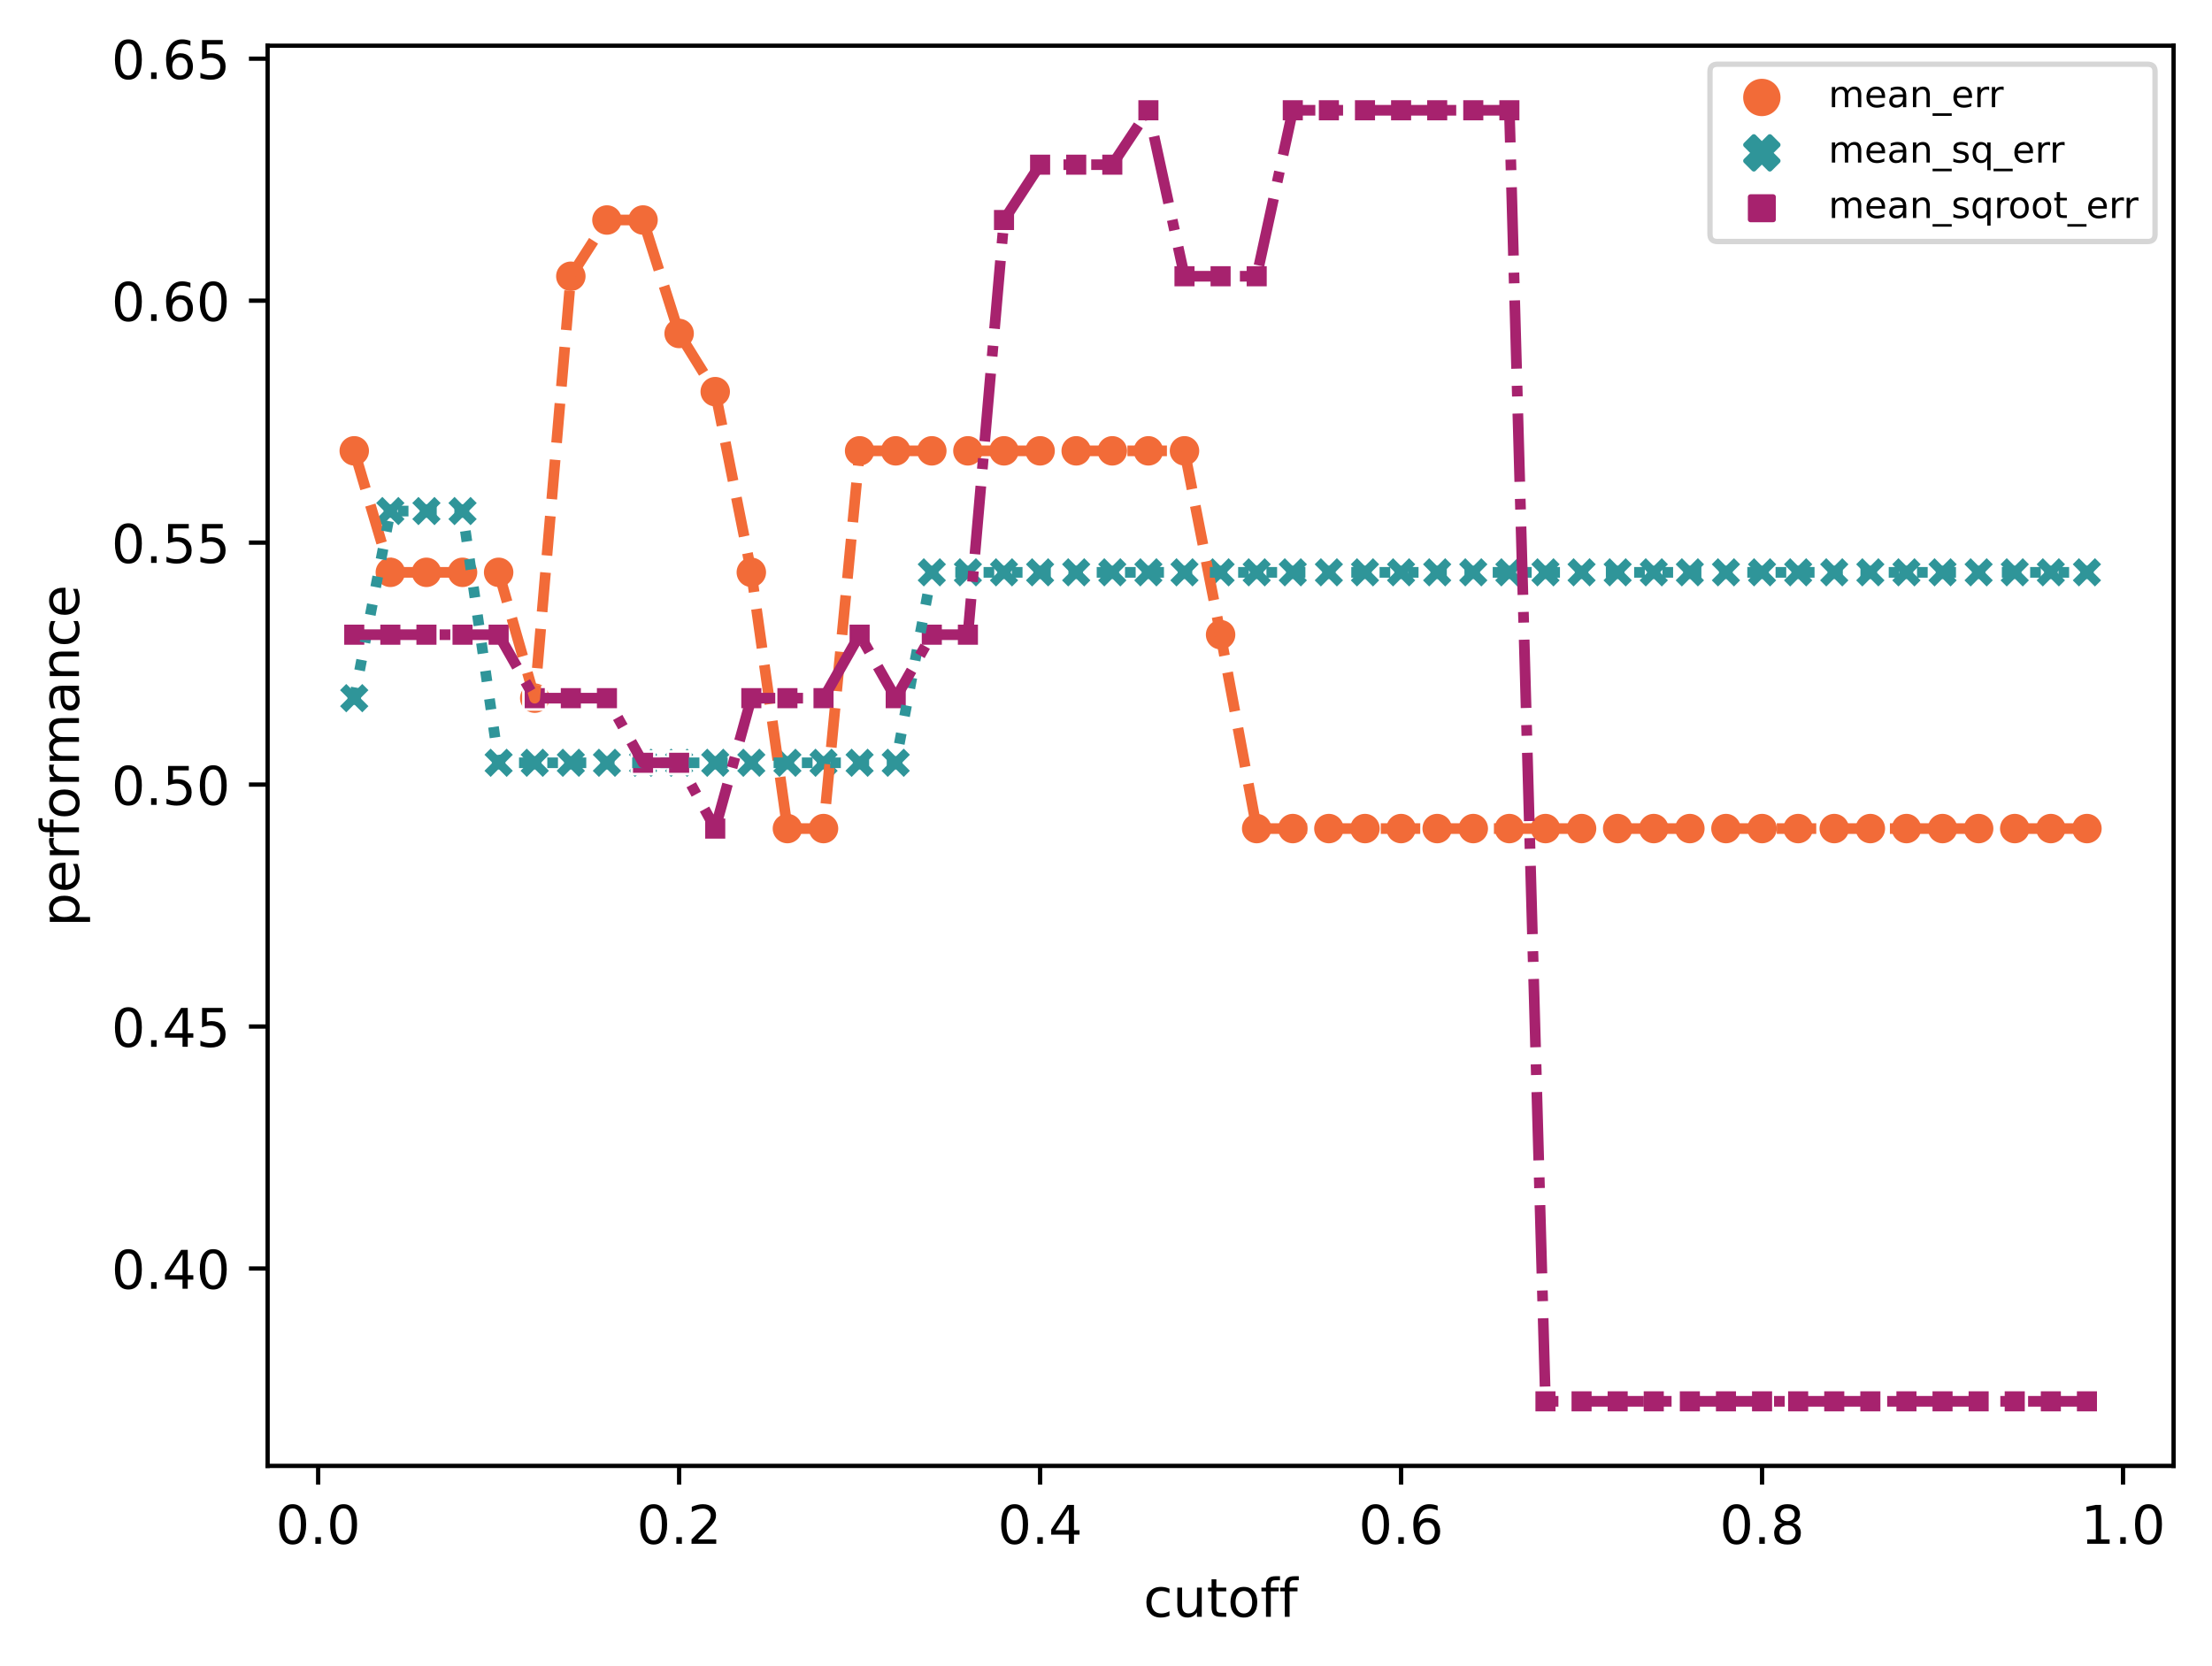 <?xml version="1.0" encoding="utf-8" standalone="no"?>
<!DOCTYPE svg PUBLIC "-//W3C//DTD SVG 1.1//EN"
  "http://www.w3.org/Graphics/SVG/1.1/DTD/svg11.dtd">
<!-- Created with matplotlib (https://matplotlib.org/) -->
<svg height="312.234pt" version="1.1" viewBox="0 0 414.464 312.234" width="414.464pt" xmlns="http://www.w3.org/2000/svg" xmlns:xlink="http://www.w3.org/1999/xlink">
 <defs>
  <style type="text/css">*{stroke-linecap:butt;stroke-linejoin:round;}</style>
 </defs>
 <g id="figure_1">
  <g id="patch_1">
   <path d="M 0 312.234 
L 414.464 312.234 
L 414.464 0 
L 0 0 
z
" style="fill:#ffffff;"/>
  </g>
  <g id="axes_1">
   <g id="patch_2">
    <path d="M 50.144 274.677 
L 407.264 274.677 
L 407.264 8.565 
L 50.144 8.565 
z
" style="fill:#ffffff;"/>
   </g>
   <g id="PathCollection_1">
    <path clip-path="url(#pcf72fab244)" d="M 66.376 87.478 
C 67.172 87.478 67.935 87.162 68.498 86.6 
C 69.06 86.037 69.376 85.274 69.376 84.478 
C 69.376 83.683 69.06 82.92 68.498 82.357 
C 67.935 81.794 67.172 81.478 66.376 81.478 
C 65.581 81.478 64.818 81.794 64.255 82.357 
C 63.693 82.92 63.376 83.683 63.376 84.478 
C 63.376 85.274 63.693 86.037 64.255 86.6 
C 64.818 87.162 65.581 87.478 66.376 87.478 
z
" style="fill:#f26b38;stroke:#ffffff;stroke-width:0.48;"/>
    <path clip-path="url(#pcf72fab244)" d="M 73.14 110.243 
C 73.936 110.243 74.699 109.927 75.261 109.365 
C 75.824 108.802 76.14 108.039 76.14 107.243 
C 76.14 106.448 75.824 105.685 75.261 105.122 
C 74.699 104.559 73.936 104.243 73.14 104.243 
C 72.345 104.243 71.581 104.559 71.019 105.122 
C 70.456 105.685 70.14 106.448 70.14 107.243 
C 70.14 108.039 70.456 108.802 71.019 109.365 
C 71.581 109.927 72.345 110.243 73.14 110.243 
z
" style="fill:#f26b38;stroke:#ffffff;stroke-width:0.48;"/>
    <path clip-path="url(#pcf72fab244)" d="M 79.904 110.243 
C 80.699 110.243 81.462 109.927 82.025 109.365 
C 82.588 108.802 82.904 108.039 82.904 107.243 
C 82.904 106.448 82.588 105.685 82.025 105.122 
C 81.462 104.559 80.699 104.243 79.904 104.243 
C 79.108 104.243 78.345 104.559 77.782 105.122 
C 77.22 105.685 76.904 106.448 76.904 107.243 
C 76.904 108.039 77.22 108.802 77.782 109.365 
C 78.345 109.927 79.108 110.243 79.904 110.243 
z
" style="fill:#f26b38;stroke:#ffffff;stroke-width:0.48;"/>
    <path clip-path="url(#pcf72fab244)" d="M 86.667 110.243 
C 87.463 110.243 88.226 109.927 88.789 109.365 
C 89.351 108.802 89.667 108.039 89.667 107.243 
C 89.667 106.448 89.351 105.685 88.789 105.122 
C 88.226 104.559 87.463 104.243 86.667 104.243 
C 85.872 104.243 85.109 104.559 84.546 105.122 
C 83.983 105.685 83.667 106.448 83.667 107.243 
C 83.667 108.039 83.983 108.802 84.546 109.365 
C 85.109 109.927 85.872 110.243 86.667 110.243 
z
" style="fill:#f26b38;stroke:#ffffff;stroke-width:0.48;"/>
    <path clip-path="url(#pcf72fab244)" d="M 93.431 110.243 
C 94.227 110.243 94.99 109.927 95.552 109.365 
C 96.115 108.802 96.431 108.039 96.431 107.243 
C 96.431 106.448 96.115 105.685 95.552 105.122 
C 94.99 104.559 94.227 104.243 93.431 104.243 
C 92.635 104.243 91.872 104.559 91.31 105.122 
C 90.747 105.685 90.431 106.448 90.431 107.243 
C 90.431 108.039 90.747 108.802 91.31 109.365 
C 91.872 109.927 92.635 110.243 93.431 110.243 
z
" style="fill:#f26b38;stroke:#ffffff;stroke-width:0.48;"/>
    <path clip-path="url(#pcf72fab244)" d="M 100.195 133.821 
C 100.99 133.821 101.753 133.505 102.316 132.943 
C 102.879 132.38 103.195 131.617 103.195 130.821 
C 103.195 130.026 102.879 129.263 102.316 128.7 
C 101.753 128.138 100.99 127.821 100.195 127.821 
C 99.399 127.821 98.636 128.138 98.073 128.7 
C 97.511 129.263 97.195 130.026 97.195 130.821 
C 97.195 131.617 97.511 132.38 98.073 132.943 
C 98.636 133.505 99.399 133.821 100.195 133.821 
z
" style="fill:#f26b38;stroke:#ffffff;stroke-width:0.48;"/>
    <path clip-path="url(#pcf72fab244)" d="M 106.958 54.765 
C 107.754 54.765 108.517 54.449 109.08 53.887 
C 109.642 53.324 109.958 52.561 109.958 51.765 
C 109.958 50.97 109.642 50.207 109.08 49.644 
C 108.517 49.082 107.754 48.765 106.958 48.765 
C 106.163 48.765 105.4 49.082 104.837 49.644 
C 104.274 50.207 103.958 50.97 103.958 51.765 
C 103.958 52.561 104.274 53.324 104.837 53.887 
C 105.4 54.449 106.163 54.765 106.958 54.765 
z
" style="fill:#f26b38;stroke:#ffffff;stroke-width:0.48;"/>
    <path clip-path="url(#pcf72fab244)" d="M 113.722 44.225 
C 114.518 44.225 115.281 43.909 115.843 43.346 
C 116.406 42.783 116.722 42.02 116.722 41.225 
C 116.722 40.429 116.406 39.666 115.843 39.103 
C 115.281 38.541 114.518 38.225 113.722 38.225 
C 112.926 38.225 112.163 38.541 111.601 39.103 
C 111.038 39.666 110.722 40.429 110.722 41.225 
C 110.722 42.02 111.038 42.783 111.601 43.346 
C 112.163 43.909 112.926 44.225 113.722 44.225 
z
" style="fill:#f26b38;stroke:#ffffff;stroke-width:0.48;"/>
    <path clip-path="url(#pcf72fab244)" d="M 120.486 44.225 
C 121.281 44.225 122.044 43.909 122.607 43.346 
C 123.169 42.783 123.486 42.02 123.486 41.225 
C 123.486 40.429 123.169 39.666 122.607 39.103 
C 122.044 38.541 121.281 38.225 120.486 38.225 
C 119.69 38.225 118.927 38.541 118.364 39.103 
C 117.802 39.666 117.486 40.429 117.486 41.225 
C 117.486 42.02 117.802 42.783 118.364 43.346 
C 118.927 43.909 119.69 44.225 120.486 44.225 
z
" style="fill:#f26b38;stroke:#ffffff;stroke-width:0.48;"/>
    <path clip-path="url(#pcf72fab244)" d="M 127.249 65.485 
C 128.045 65.485 128.808 65.169 129.371 64.606 
C 129.933 64.044 130.249 63.281 130.249 62.485 
C 130.249 61.689 129.933 60.926 129.371 60.364 
C 128.808 59.801 128.045 59.485 127.249 59.485 
C 126.454 59.485 125.69 59.801 125.128 60.364 
C 124.565 60.926 124.249 61.689 124.249 62.485 
C 124.249 63.281 124.565 64.044 125.128 64.606 
C 125.69 65.169 126.454 65.485 127.249 65.485 
z
" style="fill:#f26b38;stroke:#ffffff;stroke-width:0.48;"/>
    <path clip-path="url(#pcf72fab244)" d="M 134.013 76.388 
C 134.808 76.388 135.572 76.072 136.134 75.509 
C 136.697 74.946 137.013 74.183 137.013 73.388 
C 137.013 72.592 136.697 71.829 136.134 71.266 
C 135.572 70.704 134.808 70.388 134.013 70.388 
C 133.217 70.388 132.454 70.704 131.892 71.266 
C 131.329 71.829 131.013 72.592 131.013 73.388 
C 131.013 74.183 131.329 74.946 131.892 75.509 
C 132.454 76.072 133.217 76.388 134.013 76.388 
z
" style="fill:#f26b38;stroke:#ffffff;stroke-width:0.48;"/>
    <path clip-path="url(#pcf72fab244)" d="M 140.776 110.243 
C 141.572 110.243 142.335 109.927 142.898 109.365 
C 143.46 108.802 143.776 108.039 143.776 107.243 
C 143.776 106.448 143.46 105.685 142.898 105.122 
C 142.335 104.559 141.572 104.243 140.776 104.243 
C 139.981 104.243 139.218 104.559 138.655 105.122 
C 138.093 105.685 137.776 106.448 137.776 107.243 
C 137.776 108.039 138.093 108.802 138.655 109.365 
C 139.218 109.927 139.981 110.243 140.776 110.243 
z
" style="fill:#f26b38;stroke:#ffffff;stroke-width:0.48;"/>
    <path clip-path="url(#pcf72fab244)" d="M 147.54 158.257 
C 148.336 158.257 149.099 157.941 149.661 157.378 
C 150.224 156.816 150.54 156.053 150.54 155.257 
C 150.54 154.461 150.224 153.698 149.661 153.136 
C 149.099 152.573 148.336 152.257 147.54 152.257 
C 146.745 152.257 145.981 152.573 145.419 153.136 
C 144.856 153.698 144.54 154.461 144.54 155.257 
C 144.54 156.053 144.856 156.816 145.419 157.378 
C 145.981 157.941 146.745 158.257 147.54 158.257 
z
" style="fill:#f26b38;stroke:#ffffff;stroke-width:0.48;"/>
    <path clip-path="url(#pcf72fab244)" d="M 154.304 158.257 
C 155.099 158.257 155.862 157.941 156.425 157.378 
C 156.988 156.816 157.304 156.053 157.304 155.257 
C 157.304 154.461 156.988 153.698 156.425 153.136 
C 155.862 152.573 155.099 152.257 154.304 152.257 
C 153.508 152.257 152.745 152.573 152.182 153.136 
C 151.62 153.698 151.304 154.461 151.304 155.257 
C 151.304 156.053 151.62 156.816 152.182 157.378 
C 152.745 157.941 153.508 158.257 154.304 158.257 
z
" style="fill:#f26b38;stroke:#ffffff;stroke-width:0.48;"/>
    <path clip-path="url(#pcf72fab244)" d="M 161.067 87.478 
C 161.863 87.478 162.626 87.162 163.189 86.6 
C 163.751 86.037 164.067 85.274 164.067 84.478 
C 164.067 83.683 163.751 82.92 163.189 82.357 
C 162.626 81.794 161.863 81.478 161.067 81.478 
C 160.272 81.478 159.509 81.794 158.946 82.357 
C 158.383 82.92 158.067 83.683 158.067 84.478 
C 158.067 85.274 158.383 86.037 158.946 86.6 
C 159.509 87.162 160.272 87.478 161.067 87.478 
z
" style="fill:#f26b38;stroke:#ffffff;stroke-width:0.48;"/>
    <path clip-path="url(#pcf72fab244)" d="M 167.831 87.478 
C 168.627 87.478 169.39 87.162 169.952 86.6 
C 170.515 86.037 170.831 85.274 170.831 84.478 
C 170.831 83.683 170.515 82.92 169.952 82.357 
C 169.39 81.794 168.627 81.478 167.831 81.478 
C 167.035 81.478 166.272 81.794 165.71 82.357 
C 165.147 82.92 164.831 83.683 164.831 84.478 
C 164.831 85.274 165.147 86.037 165.71 86.6 
C 166.272 87.162 167.035 87.478 167.831 87.478 
z
" style="fill:#f26b38;stroke:#ffffff;stroke-width:0.48;"/>
    <path clip-path="url(#pcf72fab244)" d="M 174.595 87.478 
C 175.39 87.478 176.153 87.162 176.716 86.6 
C 177.279 86.037 177.595 85.274 177.595 84.478 
C 177.595 83.683 177.279 82.92 176.716 82.357 
C 176.153 81.794 175.39 81.478 174.595 81.478 
C 173.799 81.478 173.036 81.794 172.473 82.357 
C 171.911 82.92 171.595 83.683 171.595 84.478 
C 171.595 85.274 171.911 86.037 172.473 86.6 
C 173.036 87.162 173.799 87.478 174.595 87.478 
z
" style="fill:#f26b38;stroke:#ffffff;stroke-width:0.48;"/>
    <path clip-path="url(#pcf72fab244)" d="M 181.358 87.478 
C 182.154 87.478 182.917 87.162 183.48 86.6 
C 184.042 86.037 184.358 85.274 184.358 84.478 
C 184.358 83.683 184.042 82.92 183.48 82.357 
C 182.917 81.794 182.154 81.478 181.358 81.478 
C 180.563 81.478 179.8 81.794 179.237 82.357 
C 178.674 82.92 178.358 83.683 178.358 84.478 
C 178.358 85.274 178.674 86.037 179.237 86.6 
C 179.8 87.162 180.563 87.478 181.358 87.478 
z
" style="fill:#f26b38;stroke:#ffffff;stroke-width:0.48;"/>
    <path clip-path="url(#pcf72fab244)" d="M 188.122 87.478 
C 188.918 87.478 189.681 87.162 190.243 86.6 
C 190.806 86.037 191.122 85.274 191.122 84.478 
C 191.122 83.683 190.806 82.92 190.243 82.357 
C 189.681 81.794 188.918 81.478 188.122 81.478 
C 187.326 81.478 186.563 81.794 186.001 82.357 
C 185.438 82.92 185.122 83.683 185.122 84.478 
C 185.122 85.274 185.438 86.037 186.001 86.6 
C 186.563 87.162 187.326 87.478 188.122 87.478 
z
" style="fill:#f26b38;stroke:#ffffff;stroke-width:0.48;"/>
    <path clip-path="url(#pcf72fab244)" d="M 194.886 87.478 
C 195.681 87.478 196.444 87.162 197.007 86.6 
C 197.569 86.037 197.886 85.274 197.886 84.478 
C 197.886 83.683 197.569 82.92 197.007 82.357 
C 196.444 81.794 195.681 81.478 194.886 81.478 
C 194.09 81.478 193.327 81.794 192.764 82.357 
C 192.202 82.92 191.886 83.683 191.886 84.478 
C 191.886 85.274 192.202 86.037 192.764 86.6 
C 193.327 87.162 194.09 87.478 194.886 87.478 
z
" style="fill:#f26b38;stroke:#ffffff;stroke-width:0.48;"/>
    <path clip-path="url(#pcf72fab244)" d="M 201.649 87.478 
C 202.445 87.478 203.208 87.162 203.771 86.6 
C 204.333 86.037 204.649 85.274 204.649 84.478 
C 204.649 83.683 204.333 82.92 203.771 82.357 
C 203.208 81.794 202.445 81.478 201.649 81.478 
C 200.854 81.478 200.09 81.794 199.528 82.357 
C 198.965 82.92 198.649 83.683 198.649 84.478 
C 198.649 85.274 198.965 86.037 199.528 86.6 
C 200.09 87.162 200.854 87.478 201.649 87.478 
z
" style="fill:#f26b38;stroke:#ffffff;stroke-width:0.48;"/>
    <path clip-path="url(#pcf72fab244)" d="M 208.413 87.478 
C 209.208 87.478 209.972 87.162 210.534 86.6 
C 211.097 86.037 211.413 85.274 211.413 84.478 
C 211.413 83.683 211.097 82.92 210.534 82.357 
C 209.972 81.794 209.208 81.478 208.413 81.478 
C 207.617 81.478 206.854 81.794 206.292 82.357 
C 205.729 82.92 205.413 83.683 205.413 84.478 
C 205.413 85.274 205.729 86.037 206.292 86.6 
C 206.854 87.162 207.617 87.478 208.413 87.478 
z
" style="fill:#f26b38;stroke:#ffffff;stroke-width:0.48;"/>
    <path clip-path="url(#pcf72fab244)" d="M 215.176 87.478 
C 215.972 87.478 216.735 87.162 217.298 86.6 
C 217.86 86.037 218.176 85.274 218.176 84.478 
C 218.176 83.683 217.86 82.92 217.298 82.357 
C 216.735 81.794 215.972 81.478 215.176 81.478 
C 214.381 81.478 213.618 81.794 213.055 82.357 
C 212.493 82.92 212.176 83.683 212.176 84.478 
C 212.176 85.274 212.493 86.037 213.055 86.6 
C 213.618 87.162 214.381 87.478 215.176 87.478 
z
" style="fill:#f26b38;stroke:#ffffff;stroke-width:0.48;"/>
    <path clip-path="url(#pcf72fab244)" d="M 221.94 87.478 
C 222.736 87.478 223.499 87.162 224.061 86.6 
C 224.624 86.037 224.94 85.274 224.94 84.478 
C 224.94 83.683 224.624 82.92 224.061 82.357 
C 223.499 81.794 222.736 81.478 221.94 81.478 
C 221.145 81.478 220.381 81.794 219.819 82.357 
C 219.256 82.92 218.94 83.683 218.94 84.478 
C 218.94 85.274 219.256 86.037 219.819 86.6 
C 220.381 87.162 221.145 87.478 221.94 87.478 
z
" style="fill:#f26b38;stroke:#ffffff;stroke-width:0.48;"/>
    <path clip-path="url(#pcf72fab244)" d="M 228.704 121.928 
C 229.499 121.928 230.262 121.612 230.825 121.049 
C 231.388 120.487 231.704 119.724 231.704 118.928 
C 231.704 118.132 231.388 117.369 230.825 116.807 
C 230.262 116.244 229.499 115.928 228.704 115.928 
C 227.908 115.928 227.145 116.244 226.582 116.807 
C 226.02 117.369 225.704 118.132 225.704 118.928 
C 225.704 119.724 226.02 120.487 226.582 121.049 
C 227.145 121.612 227.908 121.928 228.704 121.928 
z
" style="fill:#f26b38;stroke:#ffffff;stroke-width:0.48;"/>
    <path clip-path="url(#pcf72fab244)" d="M 235.467 158.257 
C 236.263 158.257 237.026 157.941 237.589 157.378 
C 238.151 156.816 238.467 156.053 238.467 155.257 
C 238.467 154.461 238.151 153.698 237.589 153.136 
C 237.026 152.573 236.263 152.257 235.467 152.257 
C 234.672 152.257 233.909 152.573 233.346 153.136 
C 232.783 153.698 232.467 154.461 232.467 155.257 
C 232.467 156.053 232.783 156.816 233.346 157.378 
C 233.909 157.941 234.672 158.257 235.467 158.257 
z
" style="fill:#f26b38;stroke:#ffffff;stroke-width:0.48;"/>
    <path clip-path="url(#pcf72fab244)" d="M 242.231 158.257 
C 243.027 158.257 243.79 157.941 244.352 157.378 
C 244.915 156.816 245.231 156.053 245.231 155.257 
C 245.231 154.461 244.915 153.698 244.352 153.136 
C 243.79 152.573 243.027 152.257 242.231 152.257 
C 241.435 152.257 240.672 152.573 240.11 153.136 
C 239.547 153.698 239.231 154.461 239.231 155.257 
C 239.231 156.053 239.547 156.816 240.11 157.378 
C 240.672 157.941 241.435 158.257 242.231 158.257 
z
" style="fill:#f26b38;stroke:#ffffff;stroke-width:0.48;"/>
    <path clip-path="url(#pcf72fab244)" d="M 248.995 158.257 
C 249.79 158.257 250.553 157.941 251.116 157.378 
C 251.679 156.816 251.995 156.053 251.995 155.257 
C 251.995 154.461 251.679 153.698 251.116 153.136 
C 250.553 152.573 249.79 152.257 248.995 152.257 
C 248.199 152.257 247.436 152.573 246.873 153.136 
C 246.311 153.698 245.995 154.461 245.995 155.257 
C 245.995 156.053 246.311 156.816 246.873 157.378 
C 247.436 157.941 248.199 158.257 248.995 158.257 
z
" style="fill:#f26b38;stroke:#ffffff;stroke-width:0.48;"/>
    <path clip-path="url(#pcf72fab244)" d="M 255.758 158.257 
C 256.554 158.257 257.317 157.941 257.88 157.378 
C 258.442 156.816 258.758 156.053 258.758 155.257 
C 258.758 154.461 258.442 153.698 257.88 153.136 
C 257.317 152.573 256.554 152.257 255.758 152.257 
C 254.963 152.257 254.2 152.573 253.637 153.136 
C 253.074 153.698 252.758 154.461 252.758 155.257 
C 252.758 156.053 253.074 156.816 253.637 157.378 
C 254.2 157.941 254.963 158.257 255.758 158.257 
z
" style="fill:#f26b38;stroke:#ffffff;stroke-width:0.48;"/>
    <path clip-path="url(#pcf72fab244)" d="M 262.522 158.257 
C 263.318 158.257 264.081 157.941 264.643 157.378 
C 265.206 156.816 265.522 156.053 265.522 155.257 
C 265.522 154.461 265.206 153.698 264.643 153.136 
C 264.081 152.573 263.318 152.257 262.522 152.257 
C 261.726 152.257 260.963 152.573 260.401 153.136 
C 259.838 153.698 259.522 154.461 259.522 155.257 
C 259.522 156.053 259.838 156.816 260.401 157.378 
C 260.963 157.941 261.726 158.257 262.522 158.257 
z
" style="fill:#f26b38;stroke:#ffffff;stroke-width:0.48;"/>
    <path clip-path="url(#pcf72fab244)" d="M 269.286 158.257 
C 270.081 158.257 270.844 157.941 271.407 157.378 
C 271.969 156.816 272.286 156.053 272.286 155.257 
C 272.286 154.461 271.969 153.698 271.407 153.136 
C 270.844 152.573 270.081 152.257 269.286 152.257 
C 268.49 152.257 267.727 152.573 267.164 153.136 
C 266.602 153.698 266.286 154.461 266.286 155.257 
C 266.286 156.053 266.602 156.816 267.164 157.378 
C 267.727 157.941 268.49 158.257 269.286 158.257 
z
" style="fill:#f26b38;stroke:#ffffff;stroke-width:0.48;"/>
    <path clip-path="url(#pcf72fab244)" d="M 276.049 158.257 
C 276.845 158.257 277.608 157.941 278.171 157.378 
C 278.733 156.816 279.049 156.053 279.049 155.257 
C 279.049 154.461 278.733 153.698 278.171 153.136 
C 277.608 152.573 276.845 152.257 276.049 152.257 
C 275.254 152.257 274.49 152.573 273.928 153.136 
C 273.365 153.698 273.049 154.461 273.049 155.257 
C 273.049 156.053 273.365 156.816 273.928 157.378 
C 274.49 157.941 275.254 158.257 276.049 158.257 
z
" style="fill:#f26b38;stroke:#ffffff;stroke-width:0.48;"/>
    <path clip-path="url(#pcf72fab244)" d="M 282.813 158.257 
C 283.608 158.257 284.372 157.941 284.934 157.378 
C 285.497 156.816 285.813 156.053 285.813 155.257 
C 285.813 154.461 285.497 153.698 284.934 153.136 
C 284.372 152.573 283.608 152.257 282.813 152.257 
C 282.017 152.257 281.254 152.573 280.692 153.136 
C 280.129 153.698 279.813 154.461 279.813 155.257 
C 279.813 156.053 280.129 156.816 280.692 157.378 
C 281.254 157.941 282.017 158.257 282.813 158.257 
z
" style="fill:#f26b38;stroke:#ffffff;stroke-width:0.48;"/>
    <path clip-path="url(#pcf72fab244)" d="M 289.576 158.257 
C 290.372 158.257 291.135 157.941 291.698 157.378 
C 292.26 156.816 292.576 156.053 292.576 155.257 
C 292.576 154.461 292.26 153.698 291.698 153.136 
C 291.135 152.573 290.372 152.257 289.576 152.257 
C 288.781 152.257 288.018 152.573 287.455 153.136 
C 286.893 153.698 286.576 154.461 286.576 155.257 
C 286.576 156.053 286.893 156.816 287.455 157.378 
C 288.018 157.941 288.781 158.257 289.576 158.257 
z
" style="fill:#f26b38;stroke:#ffffff;stroke-width:0.48;"/>
    <path clip-path="url(#pcf72fab244)" d="M 296.34 158.257 
C 297.136 158.257 297.899 157.941 298.461 157.378 
C 299.024 156.816 299.34 156.053 299.34 155.257 
C 299.34 154.461 299.024 153.698 298.461 153.136 
C 297.899 152.573 297.136 152.257 296.34 152.257 
C 295.545 152.257 294.781 152.573 294.219 153.136 
C 293.656 153.698 293.34 154.461 293.34 155.257 
C 293.34 156.053 293.656 156.816 294.219 157.378 
C 294.781 157.941 295.545 158.257 296.34 158.257 
z
" style="fill:#f26b38;stroke:#ffffff;stroke-width:0.48;"/>
    <path clip-path="url(#pcf72fab244)" d="M 303.104 158.257 
C 303.899 158.257 304.662 157.941 305.225 157.378 
C 305.788 156.816 306.104 156.053 306.104 155.257 
C 306.104 154.461 305.788 153.698 305.225 153.136 
C 304.662 152.573 303.899 152.257 303.104 152.257 
C 302.308 152.257 301.545 152.573 300.982 153.136 
C 300.42 153.698 300.104 154.461 300.104 155.257 
C 300.104 156.053 300.42 156.816 300.982 157.378 
C 301.545 157.941 302.308 158.257 303.104 158.257 
z
" style="fill:#f26b38;stroke:#ffffff;stroke-width:0.48;"/>
    <path clip-path="url(#pcf72fab244)" d="M 309.867 158.257 
C 310.663 158.257 311.426 157.941 311.989 157.378 
C 312.551 156.816 312.867 156.053 312.867 155.257 
C 312.867 154.461 312.551 153.698 311.989 153.136 
C 311.426 152.573 310.663 152.257 309.867 152.257 
C 309.072 152.257 308.309 152.573 307.746 153.136 
C 307.183 153.698 306.867 154.461 306.867 155.257 
C 306.867 156.053 307.183 156.816 307.746 157.378 
C 308.309 157.941 309.072 158.257 309.867 158.257 
z
" style="fill:#f26b38;stroke:#ffffff;stroke-width:0.48;"/>
    <path clip-path="url(#pcf72fab244)" d="M 316.631 158.257 
C 317.427 158.257 318.19 157.941 318.752 157.378 
C 319.315 156.816 319.631 156.053 319.631 155.257 
C 319.631 154.461 319.315 153.698 318.752 153.136 
C 318.19 152.573 317.427 152.257 316.631 152.257 
C 315.835 152.257 315.072 152.573 314.51 153.136 
C 313.947 153.698 313.631 154.461 313.631 155.257 
C 313.631 156.053 313.947 156.816 314.51 157.378 
C 315.072 157.941 315.835 158.257 316.631 158.257 
z
" style="fill:#f26b38;stroke:#ffffff;stroke-width:0.48;"/>
    <path clip-path="url(#pcf72fab244)" d="M 323.395 158.257 
C 324.19 158.257 324.953 157.941 325.516 157.378 
C 326.079 156.816 326.395 156.053 326.395 155.257 
C 326.395 154.461 326.079 153.698 325.516 153.136 
C 324.953 152.573 324.19 152.257 323.395 152.257 
C 322.599 152.257 321.836 152.573 321.273 153.136 
C 320.711 153.698 320.395 154.461 320.395 155.257 
C 320.395 156.053 320.711 156.816 321.273 157.378 
C 321.836 157.941 322.599 158.257 323.395 158.257 
z
" style="fill:#f26b38;stroke:#ffffff;stroke-width:0.48;"/>
    <path clip-path="url(#pcf72fab244)" d="M 330.158 158.257 
C 330.954 158.257 331.717 157.941 332.28 157.378 
C 332.842 156.816 333.158 156.053 333.158 155.257 
C 333.158 154.461 332.842 153.698 332.28 153.136 
C 331.717 152.573 330.954 152.257 330.158 152.257 
C 329.363 152.257 328.6 152.573 328.037 153.136 
C 327.474 153.698 327.158 154.461 327.158 155.257 
C 327.158 156.053 327.474 156.816 328.037 157.378 
C 328.6 157.941 329.363 158.257 330.158 158.257 
z
" style="fill:#f26b38;stroke:#ffffff;stroke-width:0.48;"/>
    <path clip-path="url(#pcf72fab244)" d="M 336.922 158.257 
C 337.718 158.257 338.481 157.941 339.043 157.378 
C 339.606 156.816 339.922 156.053 339.922 155.257 
C 339.922 154.461 339.606 153.698 339.043 153.136 
C 338.481 152.573 337.718 152.257 336.922 152.257 
C 336.126 152.257 335.363 152.573 334.801 153.136 
C 334.238 153.698 333.922 154.461 333.922 155.257 
C 333.922 156.053 334.238 156.816 334.801 157.378 
C 335.363 157.941 336.126 158.257 336.922 158.257 
z
" style="fill:#f26b38;stroke:#ffffff;stroke-width:0.48;"/>
    <path clip-path="url(#pcf72fab244)" d="M 343.686 158.257 
C 344.481 158.257 345.244 157.941 345.807 157.378 
C 346.369 156.816 346.686 156.053 346.686 155.257 
C 346.686 154.461 346.369 153.698 345.807 153.136 
C 345.244 152.573 344.481 152.257 343.686 152.257 
C 342.89 152.257 342.127 152.573 341.564 153.136 
C 341.002 153.698 340.686 154.461 340.686 155.257 
C 340.686 156.053 341.002 156.816 341.564 157.378 
C 342.127 157.941 342.89 158.257 343.686 158.257 
z
" style="fill:#f26b38;stroke:#ffffff;stroke-width:0.48;"/>
    <path clip-path="url(#pcf72fab244)" d="M 350.449 158.257 
C 351.245 158.257 352.008 157.941 352.571 157.378 
C 353.133 156.816 353.449 156.053 353.449 155.257 
C 353.449 154.461 353.133 153.698 352.571 153.136 
C 352.008 152.573 351.245 152.257 350.449 152.257 
C 349.654 152.257 348.89 152.573 348.328 153.136 
C 347.765 153.698 347.449 154.461 347.449 155.257 
C 347.449 156.053 347.765 156.816 348.328 157.378 
C 348.89 157.941 349.654 158.257 350.449 158.257 
z
" style="fill:#f26b38;stroke:#ffffff;stroke-width:0.48;"/>
    <path clip-path="url(#pcf72fab244)" d="M 357.213 158.257 
C 358.008 158.257 358.772 157.941 359.334 157.378 
C 359.897 156.816 360.213 156.053 360.213 155.257 
C 360.213 154.461 359.897 153.698 359.334 153.136 
C 358.772 152.573 358.008 152.257 357.213 152.257 
C 356.417 152.257 355.654 152.573 355.092 153.136 
C 354.529 153.698 354.213 154.461 354.213 155.257 
C 354.213 156.053 354.529 156.816 355.092 157.378 
C 355.654 157.941 356.417 158.257 357.213 158.257 
z
" style="fill:#f26b38;stroke:#ffffff;stroke-width:0.48;"/>
    <path clip-path="url(#pcf72fab244)" d="M 363.976 158.257 
C 364.772 158.257 365.535 157.941 366.098 157.378 
C 366.66 156.816 366.976 156.053 366.976 155.257 
C 366.976 154.461 366.66 153.698 366.098 153.136 
C 365.535 152.573 364.772 152.257 363.976 152.257 
C 363.181 152.257 362.418 152.573 361.855 153.136 
C 361.293 153.698 360.976 154.461 360.976 155.257 
C 360.976 156.053 361.293 156.816 361.855 157.378 
C 362.418 157.941 363.181 158.257 363.976 158.257 
z
" style="fill:#f26b38;stroke:#ffffff;stroke-width:0.48;"/>
    <path clip-path="url(#pcf72fab244)" d="M 370.74 158.257 
C 371.536 158.257 372.299 157.941 372.861 157.378 
C 373.424 156.816 373.74 156.053 373.74 155.257 
C 373.74 154.461 373.424 153.698 372.861 153.136 
C 372.299 152.573 371.536 152.257 370.74 152.257 
C 369.945 152.257 369.181 152.573 368.619 153.136 
C 368.056 153.698 367.74 154.461 367.74 155.257 
C 367.74 156.053 368.056 156.816 368.619 157.378 
C 369.181 157.941 369.945 158.257 370.74 158.257 
z
" style="fill:#f26b38;stroke:#ffffff;stroke-width:0.48;"/>
    <path clip-path="url(#pcf72fab244)" d="M 377.504 158.257 
C 378.299 158.257 379.062 157.941 379.625 157.378 
C 380.188 156.816 380.504 156.053 380.504 155.257 
C 380.504 154.461 380.188 153.698 379.625 153.136 
C 379.062 152.573 378.299 152.257 377.504 152.257 
C 376.708 152.257 375.945 152.573 375.382 153.136 
C 374.82 153.698 374.504 154.461 374.504 155.257 
C 374.504 156.053 374.82 156.816 375.382 157.378 
C 375.945 157.941 376.708 158.257 377.504 158.257 
z
" style="fill:#f26b38;stroke:#ffffff;stroke-width:0.48;"/>
    <path clip-path="url(#pcf72fab244)" d="M 384.267 158.257 
C 385.063 158.257 385.826 157.941 386.389 157.378 
C 386.951 156.816 387.267 156.053 387.267 155.257 
C 387.267 154.461 386.951 153.698 386.389 153.136 
C 385.826 152.573 385.063 152.257 384.267 152.257 
C 383.472 152.257 382.709 152.573 382.146 153.136 
C 381.583 153.698 381.267 154.461 381.267 155.257 
C 381.267 156.053 381.583 156.816 382.146 157.378 
C 382.709 157.941 383.472 158.257 384.267 158.257 
z
" style="fill:#f26b38;stroke:#ffffff;stroke-width:0.48;"/>
    <path clip-path="url(#pcf72fab244)" d="M 391.031 158.257 
C 391.827 158.257 392.59 157.941 393.152 157.378 
C 393.715 156.816 394.031 156.053 394.031 155.257 
C 394.031 154.461 393.715 153.698 393.152 153.136 
C 392.59 152.573 391.827 152.257 391.031 152.257 
C 390.235 152.257 389.472 152.573 388.91 153.136 
C 388.347 153.698 388.031 154.461 388.031 155.257 
C 388.031 156.053 388.347 156.816 388.91 157.378 
C 389.472 157.941 390.235 158.257 391.031 158.257 
z
" style="fill:#f26b38;stroke:#ffffff;stroke-width:0.48;"/>
    <path clip-path="url(#pcf72fab244)" d="M 64.876 133.821 
L 66.376 132.321 
L 67.876 133.821 
L 69.376 132.321 
L 67.876 130.821 
L 69.376 129.321 
L 67.876 127.821 
L 66.376 129.321 
L 64.876 127.821 
L 63.376 129.321 
L 64.876 130.821 
L 63.376 132.321 
z
" style="fill:#2f9599;stroke:#ffffff;stroke-width:0.48;"/>
    <path clip-path="url(#pcf72fab244)" d="M 71.64 98.762 
L 73.14 97.262 
L 74.64 98.762 
L 76.14 97.262 
L 74.64 95.762 
L 76.14 94.262 
L 74.64 92.762 
L 73.14 94.262 
L 71.64 92.762 
L 70.14 94.262 
L 71.64 95.762 
L 70.14 97.262 
z
" style="fill:#2f9599;stroke:#ffffff;stroke-width:0.48;"/>
    <path clip-path="url(#pcf72fab244)" d="M 78.404 98.762 
L 79.904 97.262 
L 81.404 98.762 
L 82.904 97.262 
L 81.404 95.762 
L 82.904 94.262 
L 81.404 92.762 
L 79.904 94.262 
L 78.404 92.762 
L 76.904 94.262 
L 78.404 95.762 
L 76.904 97.262 
z
" style="fill:#2f9599;stroke:#ffffff;stroke-width:0.48;"/>
    <path clip-path="url(#pcf72fab244)" d="M 85.167 98.762 
L 86.667 97.262 
L 88.167 98.762 
L 89.667 97.262 
L 88.167 95.762 
L 89.667 94.262 
L 88.167 92.762 
L 86.667 94.262 
L 85.167 92.762 
L 83.667 94.262 
L 85.167 95.762 
L 83.667 97.262 
z
" style="fill:#2f9599;stroke:#ffffff;stroke-width:0.48;"/>
    <path clip-path="url(#pcf72fab244)" d="M 91.931 145.929 
L 93.431 144.429 
L 94.931 145.929 
L 96.431 144.429 
L 94.931 142.929 
L 96.431 141.429 
L 94.931 139.929 
L 93.431 141.429 
L 91.931 139.929 
L 90.431 141.429 
L 91.931 142.929 
L 90.431 144.429 
z
" style="fill:#2f9599;stroke:#ffffff;stroke-width:0.48;"/>
    <path clip-path="url(#pcf72fab244)" d="M 98.695 145.929 
L 100.195 144.429 
L 101.695 145.929 
L 103.195 144.429 
L 101.695 142.929 
L 103.195 141.429 
L 101.695 139.929 
L 100.195 141.429 
L 98.695 139.929 
L 97.195 141.429 
L 98.695 142.929 
L 97.195 144.429 
z
" style="fill:#2f9599;stroke:#ffffff;stroke-width:0.48;"/>
    <path clip-path="url(#pcf72fab244)" d="M 105.458 145.929 
L 106.958 144.429 
L 108.458 145.929 
L 109.958 144.429 
L 108.458 142.929 
L 109.958 141.429 
L 108.458 139.929 
L 106.958 141.429 
L 105.458 139.929 
L 103.958 141.429 
L 105.458 142.929 
L 103.958 144.429 
z
" style="fill:#2f9599;stroke:#ffffff;stroke-width:0.48;"/>
    <path clip-path="url(#pcf72fab244)" d="M 112.222 145.929 
L 113.722 144.429 
L 115.222 145.929 
L 116.722 144.429 
L 115.222 142.929 
L 116.722 141.429 
L 115.222 139.929 
L 113.722 141.429 
L 112.222 139.929 
L 110.722 141.429 
L 112.222 142.929 
L 110.722 144.429 
z
" style="fill:#2f9599;stroke:#ffffff;stroke-width:0.48;"/>
    <path clip-path="url(#pcf72fab244)" d="M 118.986 145.929 
L 120.486 144.429 
L 121.986 145.929 
L 123.486 144.429 
L 121.986 142.929 
L 123.486 141.429 
L 121.986 139.929 
L 120.486 141.429 
L 118.986 139.929 
L 117.486 141.429 
L 118.986 142.929 
L 117.486 144.429 
z
" style="fill:#2f9599;stroke:#ffffff;stroke-width:0.48;"/>
    <path clip-path="url(#pcf72fab244)" d="M 125.749 145.929 
L 127.249 144.429 
L 128.749 145.929 
L 130.249 144.429 
L 128.749 142.929 
L 130.249 141.429 
L 128.749 139.929 
L 127.249 141.429 
L 125.749 139.929 
L 124.249 141.429 
L 125.749 142.929 
L 124.249 144.429 
z
" style="fill:#2f9599;stroke:#ffffff;stroke-width:0.48;"/>
    <path clip-path="url(#pcf72fab244)" d="M 132.513 145.929 
L 134.013 144.429 
L 135.513 145.929 
L 137.013 144.429 
L 135.513 142.929 
L 137.013 141.429 
L 135.513 139.929 
L 134.013 141.429 
L 132.513 139.929 
L 131.013 141.429 
L 132.513 142.929 
L 131.013 144.429 
z
" style="fill:#2f9599;stroke:#ffffff;stroke-width:0.48;"/>
    <path clip-path="url(#pcf72fab244)" d="M 139.276 145.929 
L 140.776 144.429 
L 142.276 145.929 
L 143.776 144.429 
L 142.276 142.929 
L 143.776 141.429 
L 142.276 139.929 
L 140.776 141.429 
L 139.276 139.929 
L 137.776 141.429 
L 139.276 142.929 
L 137.776 144.429 
z
" style="fill:#2f9599;stroke:#ffffff;stroke-width:0.48;"/>
    <path clip-path="url(#pcf72fab244)" d="M 146.04 145.929 
L 147.54 144.429 
L 149.04 145.929 
L 150.54 144.429 
L 149.04 142.929 
L 150.54 141.429 
L 149.04 139.929 
L 147.54 141.429 
L 146.04 139.929 
L 144.54 141.429 
L 146.04 142.929 
L 144.54 144.429 
z
" style="fill:#2f9599;stroke:#ffffff;stroke-width:0.48;"/>
    <path clip-path="url(#pcf72fab244)" d="M 152.804 145.929 
L 154.304 144.429 
L 155.804 145.929 
L 157.304 144.429 
L 155.804 142.929 
L 157.304 141.429 
L 155.804 139.929 
L 154.304 141.429 
L 152.804 139.929 
L 151.304 141.429 
L 152.804 142.929 
L 151.304 144.429 
z
" style="fill:#2f9599;stroke:#ffffff;stroke-width:0.48;"/>
    <path clip-path="url(#pcf72fab244)" d="M 159.567 145.929 
L 161.067 144.429 
L 162.567 145.929 
L 164.067 144.429 
L 162.567 142.929 
L 164.067 141.429 
L 162.567 139.929 
L 161.067 141.429 
L 159.567 139.929 
L 158.067 141.429 
L 159.567 142.929 
L 158.067 144.429 
z
" style="fill:#2f9599;stroke:#ffffff;stroke-width:0.48;"/>
    <path clip-path="url(#pcf72fab244)" d="M 166.331 145.929 
L 167.831 144.429 
L 169.331 145.929 
L 170.831 144.429 
L 169.331 142.929 
L 170.831 141.429 
L 169.331 139.929 
L 167.831 141.429 
L 166.331 139.929 
L 164.831 141.429 
L 166.331 142.929 
L 164.831 144.429 
z
" style="fill:#2f9599;stroke:#ffffff;stroke-width:0.48;"/>
    <path clip-path="url(#pcf72fab244)" d="M 173.095 110.243 
L 174.595 108.743 
L 176.095 110.243 
L 177.595 108.743 
L 176.095 107.243 
L 177.595 105.743 
L 176.095 104.243 
L 174.595 105.743 
L 173.095 104.243 
L 171.595 105.743 
L 173.095 107.243 
L 171.595 108.743 
z
" style="fill:#2f9599;stroke:#ffffff;stroke-width:0.48;"/>
    <path clip-path="url(#pcf72fab244)" d="M 179.858 110.243 
L 181.358 108.743 
L 182.858 110.243 
L 184.358 108.743 
L 182.858 107.243 
L 184.358 105.743 
L 182.858 104.243 
L 181.358 105.743 
L 179.858 104.243 
L 178.358 105.743 
L 179.858 107.243 
L 178.358 108.743 
z
" style="fill:#2f9599;stroke:#ffffff;stroke-width:0.48;"/>
    <path clip-path="url(#pcf72fab244)" d="M 186.622 110.243 
L 188.122 108.743 
L 189.622 110.243 
L 191.122 108.743 
L 189.622 107.243 
L 191.122 105.743 
L 189.622 104.243 
L 188.122 105.743 
L 186.622 104.243 
L 185.122 105.743 
L 186.622 107.243 
L 185.122 108.743 
z
" style="fill:#2f9599;stroke:#ffffff;stroke-width:0.48;"/>
    <path clip-path="url(#pcf72fab244)" d="M 193.386 110.243 
L 194.886 108.743 
L 196.386 110.243 
L 197.886 108.743 
L 196.386 107.243 
L 197.886 105.743 
L 196.386 104.243 
L 194.886 105.743 
L 193.386 104.243 
L 191.886 105.743 
L 193.386 107.243 
L 191.886 108.743 
z
" style="fill:#2f9599;stroke:#ffffff;stroke-width:0.48;"/>
    <path clip-path="url(#pcf72fab244)" d="M 200.149 110.243 
L 201.649 108.743 
L 203.149 110.243 
L 204.649 108.743 
L 203.149 107.243 
L 204.649 105.743 
L 203.149 104.243 
L 201.649 105.743 
L 200.149 104.243 
L 198.649 105.743 
L 200.149 107.243 
L 198.649 108.743 
z
" style="fill:#2f9599;stroke:#ffffff;stroke-width:0.48;"/>
    <path clip-path="url(#pcf72fab244)" d="M 206.913 110.243 
L 208.413 108.743 
L 209.913 110.243 
L 211.413 108.743 
L 209.913 107.243 
L 211.413 105.743 
L 209.913 104.243 
L 208.413 105.743 
L 206.913 104.243 
L 205.413 105.743 
L 206.913 107.243 
L 205.413 108.743 
z
" style="fill:#2f9599;stroke:#ffffff;stroke-width:0.48;"/>
    <path clip-path="url(#pcf72fab244)" d="M 213.676 110.243 
L 215.176 108.743 
L 216.676 110.243 
L 218.176 108.743 
L 216.676 107.243 
L 218.176 105.743 
L 216.676 104.243 
L 215.176 105.743 
L 213.676 104.243 
L 212.176 105.743 
L 213.676 107.243 
L 212.176 108.743 
z
" style="fill:#2f9599;stroke:#ffffff;stroke-width:0.48;"/>
    <path clip-path="url(#pcf72fab244)" d="M 220.44 110.243 
L 221.94 108.743 
L 223.44 110.243 
L 224.94 108.743 
L 223.44 107.243 
L 224.94 105.743 
L 223.44 104.243 
L 221.94 105.743 
L 220.44 104.243 
L 218.94 105.743 
L 220.44 107.243 
L 218.94 108.743 
z
" style="fill:#2f9599;stroke:#ffffff;stroke-width:0.48;"/>
    <path clip-path="url(#pcf72fab244)" d="M 227.204 110.243 
L 228.704 108.743 
L 230.204 110.243 
L 231.704 108.743 
L 230.204 107.243 
L 231.704 105.743 
L 230.204 104.243 
L 228.704 105.743 
L 227.204 104.243 
L 225.704 105.743 
L 227.204 107.243 
L 225.704 108.743 
z
" style="fill:#2f9599;stroke:#ffffff;stroke-width:0.48;"/>
    <path clip-path="url(#pcf72fab244)" d="M 233.967 110.243 
L 235.467 108.743 
L 236.967 110.243 
L 238.467 108.743 
L 236.967 107.243 
L 238.467 105.743 
L 236.967 104.243 
L 235.467 105.743 
L 233.967 104.243 
L 232.467 105.743 
L 233.967 107.243 
L 232.467 108.743 
z
" style="fill:#2f9599;stroke:#ffffff;stroke-width:0.48;"/>
    <path clip-path="url(#pcf72fab244)" d="M 240.731 110.243 
L 242.231 108.743 
L 243.731 110.243 
L 245.231 108.743 
L 243.731 107.243 
L 245.231 105.743 
L 243.731 104.243 
L 242.231 105.743 
L 240.731 104.243 
L 239.231 105.743 
L 240.731 107.243 
L 239.231 108.743 
z
" style="fill:#2f9599;stroke:#ffffff;stroke-width:0.48;"/>
    <path clip-path="url(#pcf72fab244)" d="M 247.495 110.243 
L 248.995 108.743 
L 250.495 110.243 
L 251.995 108.743 
L 250.495 107.243 
L 251.995 105.743 
L 250.495 104.243 
L 248.995 105.743 
L 247.495 104.243 
L 245.995 105.743 
L 247.495 107.243 
L 245.995 108.743 
z
" style="fill:#2f9599;stroke:#ffffff;stroke-width:0.48;"/>
    <path clip-path="url(#pcf72fab244)" d="M 254.258 110.243 
L 255.758 108.743 
L 257.258 110.243 
L 258.758 108.743 
L 257.258 107.243 
L 258.758 105.743 
L 257.258 104.243 
L 255.758 105.743 
L 254.258 104.243 
L 252.758 105.743 
L 254.258 107.243 
L 252.758 108.743 
z
" style="fill:#2f9599;stroke:#ffffff;stroke-width:0.48;"/>
    <path clip-path="url(#pcf72fab244)" d="M 261.022 110.243 
L 262.522 108.743 
L 264.022 110.243 
L 265.522 108.743 
L 264.022 107.243 
L 265.522 105.743 
L 264.022 104.243 
L 262.522 105.743 
L 261.022 104.243 
L 259.522 105.743 
L 261.022 107.243 
L 259.522 108.743 
z
" style="fill:#2f9599;stroke:#ffffff;stroke-width:0.48;"/>
    <path clip-path="url(#pcf72fab244)" d="M 267.786 110.243 
L 269.286 108.743 
L 270.786 110.243 
L 272.286 108.743 
L 270.786 107.243 
L 272.286 105.743 
L 270.786 104.243 
L 269.286 105.743 
L 267.786 104.243 
L 266.286 105.743 
L 267.786 107.243 
L 266.286 108.743 
z
" style="fill:#2f9599;stroke:#ffffff;stroke-width:0.48;"/>
    <path clip-path="url(#pcf72fab244)" d="M 274.549 110.243 
L 276.049 108.743 
L 277.549 110.243 
L 279.049 108.743 
L 277.549 107.243 
L 279.049 105.743 
L 277.549 104.243 
L 276.049 105.743 
L 274.549 104.243 
L 273.049 105.743 
L 274.549 107.243 
L 273.049 108.743 
z
" style="fill:#2f9599;stroke:#ffffff;stroke-width:0.48;"/>
    <path clip-path="url(#pcf72fab244)" d="M 281.313 110.243 
L 282.813 108.743 
L 284.313 110.243 
L 285.813 108.743 
L 284.313 107.243 
L 285.813 105.743 
L 284.313 104.243 
L 282.813 105.743 
L 281.313 104.243 
L 279.813 105.743 
L 281.313 107.243 
L 279.813 108.743 
z
" style="fill:#2f9599;stroke:#ffffff;stroke-width:0.48;"/>
    <path clip-path="url(#pcf72fab244)" d="M 288.076 110.243 
L 289.576 108.743 
L 291.076 110.243 
L 292.576 108.743 
L 291.076 107.243 
L 292.576 105.743 
L 291.076 104.243 
L 289.576 105.743 
L 288.076 104.243 
L 286.576 105.743 
L 288.076 107.243 
L 286.576 108.743 
z
" style="fill:#2f9599;stroke:#ffffff;stroke-width:0.48;"/>
    <path clip-path="url(#pcf72fab244)" d="M 294.84 110.243 
L 296.34 108.743 
L 297.84 110.243 
L 299.34 108.743 
L 297.84 107.243 
L 299.34 105.743 
L 297.84 104.243 
L 296.34 105.743 
L 294.84 104.243 
L 293.34 105.743 
L 294.84 107.243 
L 293.34 108.743 
z
" style="fill:#2f9599;stroke:#ffffff;stroke-width:0.48;"/>
    <path clip-path="url(#pcf72fab244)" d="M 301.604 110.243 
L 303.104 108.743 
L 304.604 110.243 
L 306.104 108.743 
L 304.604 107.243 
L 306.104 105.743 
L 304.604 104.243 
L 303.104 105.743 
L 301.604 104.243 
L 300.104 105.743 
L 301.604 107.243 
L 300.104 108.743 
z
" style="fill:#2f9599;stroke:#ffffff;stroke-width:0.48;"/>
    <path clip-path="url(#pcf72fab244)" d="M 308.367 110.243 
L 309.867 108.743 
L 311.367 110.243 
L 312.867 108.743 
L 311.367 107.243 
L 312.867 105.743 
L 311.367 104.243 
L 309.867 105.743 
L 308.367 104.243 
L 306.867 105.743 
L 308.367 107.243 
L 306.867 108.743 
z
" style="fill:#2f9599;stroke:#ffffff;stroke-width:0.48;"/>
    <path clip-path="url(#pcf72fab244)" d="M 315.131 110.243 
L 316.631 108.743 
L 318.131 110.243 
L 319.631 108.743 
L 318.131 107.243 
L 319.631 105.743 
L 318.131 104.243 
L 316.631 105.743 
L 315.131 104.243 
L 313.631 105.743 
L 315.131 107.243 
L 313.631 108.743 
z
" style="fill:#2f9599;stroke:#ffffff;stroke-width:0.48;"/>
    <path clip-path="url(#pcf72fab244)" d="M 321.895 110.243 
L 323.395 108.743 
L 324.895 110.243 
L 326.395 108.743 
L 324.895 107.243 
L 326.395 105.743 
L 324.895 104.243 
L 323.395 105.743 
L 321.895 104.243 
L 320.395 105.743 
L 321.895 107.243 
L 320.395 108.743 
z
" style="fill:#2f9599;stroke:#ffffff;stroke-width:0.48;"/>
    <path clip-path="url(#pcf72fab244)" d="M 328.658 110.243 
L 330.158 108.743 
L 331.658 110.243 
L 333.158 108.743 
L 331.658 107.243 
L 333.158 105.743 
L 331.658 104.243 
L 330.158 105.743 
L 328.658 104.243 
L 327.158 105.743 
L 328.658 107.243 
L 327.158 108.743 
z
" style="fill:#2f9599;stroke:#ffffff;stroke-width:0.48;"/>
    <path clip-path="url(#pcf72fab244)" d="M 335.422 110.243 
L 336.922 108.743 
L 338.422 110.243 
L 339.922 108.743 
L 338.422 107.243 
L 339.922 105.743 
L 338.422 104.243 
L 336.922 105.743 
L 335.422 104.243 
L 333.922 105.743 
L 335.422 107.243 
L 333.922 108.743 
z
" style="fill:#2f9599;stroke:#ffffff;stroke-width:0.48;"/>
    <path clip-path="url(#pcf72fab244)" d="M 342.186 110.243 
L 343.686 108.743 
L 345.186 110.243 
L 346.686 108.743 
L 345.186 107.243 
L 346.686 105.743 
L 345.186 104.243 
L 343.686 105.743 
L 342.186 104.243 
L 340.686 105.743 
L 342.186 107.243 
L 340.686 108.743 
z
" style="fill:#2f9599;stroke:#ffffff;stroke-width:0.48;"/>
    <path clip-path="url(#pcf72fab244)" d="M 348.949 110.243 
L 350.449 108.743 
L 351.949 110.243 
L 353.449 108.743 
L 351.949 107.243 
L 353.449 105.743 
L 351.949 104.243 
L 350.449 105.743 
L 348.949 104.243 
L 347.449 105.743 
L 348.949 107.243 
L 347.449 108.743 
z
" style="fill:#2f9599;stroke:#ffffff;stroke-width:0.48;"/>
    <path clip-path="url(#pcf72fab244)" d="M 355.713 110.243 
L 357.213 108.743 
L 358.713 110.243 
L 360.213 108.743 
L 358.713 107.243 
L 360.213 105.743 
L 358.713 104.243 
L 357.213 105.743 
L 355.713 104.243 
L 354.213 105.743 
L 355.713 107.243 
L 354.213 108.743 
z
" style="fill:#2f9599;stroke:#ffffff;stroke-width:0.48;"/>
    <path clip-path="url(#pcf72fab244)" d="M 362.476 110.243 
L 363.976 108.743 
L 365.476 110.243 
L 366.976 108.743 
L 365.476 107.243 
L 366.976 105.743 
L 365.476 104.243 
L 363.976 105.743 
L 362.476 104.243 
L 360.976 105.743 
L 362.476 107.243 
L 360.976 108.743 
z
" style="fill:#2f9599;stroke:#ffffff;stroke-width:0.48;"/>
    <path clip-path="url(#pcf72fab244)" d="M 369.24 110.243 
L 370.74 108.743 
L 372.24 110.243 
L 373.74 108.743 
L 372.24 107.243 
L 373.74 105.743 
L 372.24 104.243 
L 370.74 105.743 
L 369.24 104.243 
L 367.74 105.743 
L 369.24 107.243 
L 367.74 108.743 
z
" style="fill:#2f9599;stroke:#ffffff;stroke-width:0.48;"/>
    <path clip-path="url(#pcf72fab244)" d="M 376.004 110.243 
L 377.504 108.743 
L 379.004 110.243 
L 380.504 108.743 
L 379.004 107.243 
L 380.504 105.743 
L 379.004 104.243 
L 377.504 105.743 
L 376.004 104.243 
L 374.504 105.743 
L 376.004 107.243 
L 374.504 108.743 
z
" style="fill:#2f9599;stroke:#ffffff;stroke-width:0.48;"/>
    <path clip-path="url(#pcf72fab244)" d="M 382.767 110.243 
L 384.267 108.743 
L 385.767 110.243 
L 387.267 108.743 
L 385.767 107.243 
L 387.267 105.743 
L 385.767 104.243 
L 384.267 105.743 
L 382.767 104.243 
L 381.267 105.743 
L 382.767 107.243 
L 381.267 108.743 
z
" style="fill:#2f9599;stroke:#ffffff;stroke-width:0.48;"/>
    <path clip-path="url(#pcf72fab244)" d="M 389.531 110.243 
L 391.031 108.743 
L 392.531 110.243 
L 394.031 108.743 
L 392.531 107.243 
L 394.031 105.743 
L 392.531 104.243 
L 391.031 105.743 
L 389.531 104.243 
L 388.031 105.743 
L 389.531 107.243 
L 388.031 108.743 
z
" style="fill:#2f9599;stroke:#ffffff;stroke-width:0.48;"/>
    <path clip-path="url(#pcf72fab244)" d="M 64.255 116.807 
L 64.255 121.049 
L 68.498 121.049 
L 68.498 116.807 
z
" style="fill:#a7226e;stroke:#ffffff;stroke-width:0.48;"/>
    <path clip-path="url(#pcf72fab244)" d="M 71.019 116.807 
L 71.019 121.049 
L 75.261 121.049 
L 75.261 116.807 
z
" style="fill:#a7226e;stroke:#ffffff;stroke-width:0.48;"/>
    <path clip-path="url(#pcf72fab244)" d="M 77.782 116.807 
L 77.782 121.049 
L 82.025 121.049 
L 82.025 116.807 
z
" style="fill:#a7226e;stroke:#ffffff;stroke-width:0.48;"/>
    <path clip-path="url(#pcf72fab244)" d="M 84.546 116.807 
L 84.546 121.049 
L 88.789 121.049 
L 88.789 116.807 
z
" style="fill:#a7226e;stroke:#ffffff;stroke-width:0.48;"/>
    <path clip-path="url(#pcf72fab244)" d="M 91.31 116.807 
L 91.31 121.049 
L 95.552 121.049 
L 95.552 116.807 
z
" style="fill:#a7226e;stroke:#ffffff;stroke-width:0.48;"/>
    <path clip-path="url(#pcf72fab244)" d="M 98.073 128.7 
L 98.073 132.943 
L 102.316 132.943 
L 102.316 128.7 
z
" style="fill:#a7226e;stroke:#ffffff;stroke-width:0.48;"/>
    <path clip-path="url(#pcf72fab244)" d="M 104.837 128.7 
L 104.837 132.943 
L 109.08 132.943 
L 109.08 128.7 
z
" style="fill:#a7226e;stroke:#ffffff;stroke-width:0.48;"/>
    <path clip-path="url(#pcf72fab244)" d="M 111.601 128.7 
L 111.601 132.943 
L 115.843 132.943 
L 115.843 128.7 
z
" style="fill:#a7226e;stroke:#ffffff;stroke-width:0.48;"/>
    <path clip-path="url(#pcf72fab244)" d="M 118.364 140.808 
L 118.364 145.05 
L 122.607 145.05 
L 122.607 140.808 
z
" style="fill:#a7226e;stroke:#ffffff;stroke-width:0.48;"/>
    <path clip-path="url(#pcf72fab244)" d="M 125.128 140.808 
L 125.128 145.05 
L 129.371 145.05 
L 129.371 140.808 
z
" style="fill:#a7226e;stroke:#ffffff;stroke-width:0.48;"/>
    <path clip-path="url(#pcf72fab244)" d="M 131.892 153.136 
L 131.892 157.378 
L 136.134 157.378 
L 136.134 153.136 
z
" style="fill:#a7226e;stroke:#ffffff;stroke-width:0.48;"/>
    <path clip-path="url(#pcf72fab244)" d="M 138.655 128.7 
L 138.655 132.943 
L 142.898 132.943 
L 142.898 128.7 
z
" style="fill:#a7226e;stroke:#ffffff;stroke-width:0.48;"/>
    <path clip-path="url(#pcf72fab244)" d="M 145.419 128.7 
L 145.419 132.943 
L 149.661 132.943 
L 149.661 128.7 
z
" style="fill:#a7226e;stroke:#ffffff;stroke-width:0.48;"/>
    <path clip-path="url(#pcf72fab244)" d="M 152.182 128.7 
L 152.182 132.943 
L 156.425 132.943 
L 156.425 128.7 
z
" style="fill:#a7226e;stroke:#ffffff;stroke-width:0.48;"/>
    <path clip-path="url(#pcf72fab244)" d="M 158.946 116.807 
L 158.946 121.049 
L 163.189 121.049 
L 163.189 116.807 
z
" style="fill:#a7226e;stroke:#ffffff;stroke-width:0.48;"/>
    <path clip-path="url(#pcf72fab244)" d="M 165.71 128.7 
L 165.71 132.943 
L 169.952 132.943 
L 169.952 128.7 
z
" style="fill:#a7226e;stroke:#ffffff;stroke-width:0.48;"/>
    <path clip-path="url(#pcf72fab244)" d="M 172.473 116.807 
L 172.473 121.049 
L 176.716 121.049 
L 176.716 116.807 
z
" style="fill:#a7226e;stroke:#ffffff;stroke-width:0.48;"/>
    <path clip-path="url(#pcf72fab244)" d="M 179.237 116.807 
L 179.237 121.049 
L 183.48 121.049 
L 183.48 116.807 
z
" style="fill:#a7226e;stroke:#ffffff;stroke-width:0.48;"/>
    <path clip-path="url(#pcf72fab244)" d="M 186.001 39.103 
L 186.001 43.346 
L 190.243 43.346 
L 190.243 39.103 
z
" style="fill:#a7226e;stroke:#ffffff;stroke-width:0.48;"/>
    <path clip-path="url(#pcf72fab244)" d="M 192.764 28.737 
L 192.764 32.979 
L 197.007 32.979 
L 197.007 28.737 
z
" style="fill:#a7226e;stroke:#ffffff;stroke-width:0.48;"/>
    <path clip-path="url(#pcf72fab244)" d="M 199.528 28.737 
L 199.528 32.979 
L 203.771 32.979 
L 203.771 28.737 
z
" style="fill:#a7226e;stroke:#ffffff;stroke-width:0.48;"/>
    <path clip-path="url(#pcf72fab244)" d="M 206.292 28.737 
L 206.292 32.979 
L 210.534 32.979 
L 210.534 28.737 
z
" style="fill:#a7226e;stroke:#ffffff;stroke-width:0.48;"/>
    <path clip-path="url(#pcf72fab244)" d="M 213.055 18.54 
L 213.055 22.783 
L 217.298 22.783 
L 217.298 18.54 
z
" style="fill:#a7226e;stroke:#ffffff;stroke-width:0.48;"/>
    <path clip-path="url(#pcf72fab244)" d="M 219.819 49.644 
L 219.819 53.887 
L 224.061 53.887 
L 224.061 49.644 
z
" style="fill:#a7226e;stroke:#ffffff;stroke-width:0.48;"/>
    <path clip-path="url(#pcf72fab244)" d="M 226.582 49.644 
L 226.582 53.887 
L 230.825 53.887 
L 230.825 49.644 
z
" style="fill:#a7226e;stroke:#ffffff;stroke-width:0.48;"/>
    <path clip-path="url(#pcf72fab244)" d="M 233.346 49.644 
L 233.346 53.887 
L 237.589 53.887 
L 237.589 49.644 
z
" style="fill:#a7226e;stroke:#ffffff;stroke-width:0.48;"/>
    <path clip-path="url(#pcf72fab244)" d="M 240.11 18.54 
L 240.11 22.783 
L 244.352 22.783 
L 244.352 18.54 
z
" style="fill:#a7226e;stroke:#ffffff;stroke-width:0.48;"/>
    <path clip-path="url(#pcf72fab244)" d="M 246.873 18.54 
L 246.873 22.783 
L 251.116 22.783 
L 251.116 18.54 
z
" style="fill:#a7226e;stroke:#ffffff;stroke-width:0.48;"/>
    <path clip-path="url(#pcf72fab244)" d="M 253.637 18.54 
L 253.637 22.783 
L 257.88 22.783 
L 257.88 18.54 
z
" style="fill:#a7226e;stroke:#ffffff;stroke-width:0.48;"/>
    <path clip-path="url(#pcf72fab244)" d="M 260.401 18.54 
L 260.401 22.783 
L 264.643 22.783 
L 264.643 18.54 
z
" style="fill:#a7226e;stroke:#ffffff;stroke-width:0.48;"/>
    <path clip-path="url(#pcf72fab244)" d="M 267.164 18.54 
L 267.164 22.783 
L 271.407 22.783 
L 271.407 18.54 
z
" style="fill:#a7226e;stroke:#ffffff;stroke-width:0.48;"/>
    <path clip-path="url(#pcf72fab244)" d="M 273.928 18.54 
L 273.928 22.783 
L 278.171 22.783 
L 278.171 18.54 
z
" style="fill:#a7226e;stroke:#ffffff;stroke-width:0.48;"/>
    <path clip-path="url(#pcf72fab244)" d="M 280.692 18.54 
L 280.692 22.783 
L 284.934 22.783 
L 284.934 18.54 
z
" style="fill:#a7226e;stroke:#ffffff;stroke-width:0.48;"/>
    <path clip-path="url(#pcf72fab244)" d="M 287.455 260.46 
L 287.455 264.703 
L 291.698 264.703 
L 291.698 260.46 
z
" style="fill:#a7226e;stroke:#ffffff;stroke-width:0.48;"/>
    <path clip-path="url(#pcf72fab244)" d="M 294.219 260.46 
L 294.219 264.703 
L 298.461 264.703 
L 298.461 260.46 
z
" style="fill:#a7226e;stroke:#ffffff;stroke-width:0.48;"/>
    <path clip-path="url(#pcf72fab244)" d="M 300.982 260.46 
L 300.982 264.703 
L 305.225 264.703 
L 305.225 260.46 
z
" style="fill:#a7226e;stroke:#ffffff;stroke-width:0.48;"/>
    <path clip-path="url(#pcf72fab244)" d="M 307.746 260.46 
L 307.746 264.703 
L 311.989 264.703 
L 311.989 260.46 
z
" style="fill:#a7226e;stroke:#ffffff;stroke-width:0.48;"/>
    <path clip-path="url(#pcf72fab244)" d="M 314.51 260.46 
L 314.51 264.703 
L 318.752 264.703 
L 318.752 260.46 
z
" style="fill:#a7226e;stroke:#ffffff;stroke-width:0.48;"/>
    <path clip-path="url(#pcf72fab244)" d="M 321.273 260.46 
L 321.273 264.703 
L 325.516 264.703 
L 325.516 260.46 
z
" style="fill:#a7226e;stroke:#ffffff;stroke-width:0.48;"/>
    <path clip-path="url(#pcf72fab244)" d="M 328.037 260.46 
L 328.037 264.703 
L 332.28 264.703 
L 332.28 260.46 
z
" style="fill:#a7226e;stroke:#ffffff;stroke-width:0.48;"/>
    <path clip-path="url(#pcf72fab244)" d="M 334.801 260.46 
L 334.801 264.703 
L 339.043 264.703 
L 339.043 260.46 
z
" style="fill:#a7226e;stroke:#ffffff;stroke-width:0.48;"/>
    <path clip-path="url(#pcf72fab244)" d="M 341.564 260.46 
L 341.564 264.703 
L 345.807 264.703 
L 345.807 260.46 
z
" style="fill:#a7226e;stroke:#ffffff;stroke-width:0.48;"/>
    <path clip-path="url(#pcf72fab244)" d="M 348.328 260.46 
L 348.328 264.703 
L 352.571 264.703 
L 352.571 260.46 
z
" style="fill:#a7226e;stroke:#ffffff;stroke-width:0.48;"/>
    <path clip-path="url(#pcf72fab244)" d="M 355.092 260.46 
L 355.092 264.703 
L 359.334 264.703 
L 359.334 260.46 
z
" style="fill:#a7226e;stroke:#ffffff;stroke-width:0.48;"/>
    <path clip-path="url(#pcf72fab244)" d="M 361.855 260.46 
L 361.855 264.703 
L 366.098 264.703 
L 366.098 260.46 
z
" style="fill:#a7226e;stroke:#ffffff;stroke-width:0.48;"/>
    <path clip-path="url(#pcf72fab244)" d="M 368.619 260.46 
L 368.619 264.703 
L 372.861 264.703 
L 372.861 260.46 
z
" style="fill:#a7226e;stroke:#ffffff;stroke-width:0.48;"/>
    <path clip-path="url(#pcf72fab244)" d="M 375.382 260.46 
L 375.382 264.703 
L 379.625 264.703 
L 379.625 260.46 
z
" style="fill:#a7226e;stroke:#ffffff;stroke-width:0.48;"/>
    <path clip-path="url(#pcf72fab244)" d="M 382.146 260.46 
L 382.146 264.703 
L 386.389 264.703 
L 386.389 260.46 
z
" style="fill:#a7226e;stroke:#ffffff;stroke-width:0.48;"/>
    <path clip-path="url(#pcf72fab244)" d="M 388.91 260.46 
L 388.91 264.703 
L 393.152 264.703 
L 393.152 260.46 
z
" style="fill:#a7226e;stroke:#ffffff;stroke-width:0.48;"/>
   </g>
   <g id="PathCollection_2"/>
   <g id="PathCollection_3"/>
   <g id="PathCollection_4"/>
   <g id="matplotlib.axis_1">
    <g id="xtick_1">
     <g id="line2d_1">
      <defs>
       <path d="M 0 0 
L 0 3.5 
" id="m36b3efa44f" style="stroke:#000000;stroke-width:0.8;"/>
      </defs>
      <g>
       <use style="stroke:#000000;stroke-width:0.8;" x="59.613" xlink:href="#m36b3efa44f" y="274.677"/>
      </g>
     </g>
     <g id="text_1">
      <!-- 0.0 -->
      <g transform="translate(51.661 289.276)scale(0.1 -0.1)">
       <defs>
        <path d="M 31.781 66.406 
Q 24.172 66.406 20.328 58.906 
Q 16.5 51.422 16.5 36.375 
Q 16.5 21.391 20.328 13.891 
Q 24.172 6.391 31.781 6.391 
Q 39.453 6.391 43.281 13.891 
Q 47.125 21.391 47.125 36.375 
Q 47.125 51.422 43.281 58.906 
Q 39.453 66.406 31.781 66.406 
z
M 31.781 74.219 
Q 44.047 74.219 50.516 64.516 
Q 56.984 54.828 56.984 36.375 
Q 56.984 17.969 50.516 8.266 
Q 44.047 -1.422 31.781 -1.422 
Q 19.531 -1.422 13.062 8.266 
Q 6.594 17.969 6.594 36.375 
Q 6.594 54.828 13.062 64.516 
Q 19.531 74.219 31.781 74.219 
z
" id="DejaVuSans-48"/>
        <path d="M 10.688 12.406 
L 21 12.406 
L 21 0 
L 10.688 0 
z
" id="DejaVuSans-46"/>
       </defs>
       <use xlink:href="#DejaVuSans-48"/>
       <use x="63.623" xlink:href="#DejaVuSans-46"/>
       <use x="95.41" xlink:href="#DejaVuSans-48"/>
      </g>
     </g>
    </g>
    <g id="xtick_2">
     <g id="line2d_2">
      <g>
       <use style="stroke:#000000;stroke-width:0.8;" x="127.249" xlink:href="#m36b3efa44f" y="274.677"/>
      </g>
     </g>
     <g id="text_2">
      <!-- 0.2 -->
      <g transform="translate(119.298 289.276)scale(0.1 -0.1)">
       <defs>
        <path d="M 19.188 8.297 
L 53.609 8.297 
L 53.609 0 
L 7.328 0 
L 7.328 8.297 
Q 12.938 14.109 22.625 23.891 
Q 32.328 33.688 34.812 36.531 
Q 39.547 41.844 41.422 45.531 
Q 43.312 49.219 43.312 52.781 
Q 43.312 58.594 39.234 62.25 
Q 35.156 65.922 28.609 65.922 
Q 23.969 65.922 18.812 64.312 
Q 13.672 62.703 7.812 59.422 
L 7.812 69.391 
Q 13.766 71.781 18.938 73 
Q 24.125 74.219 28.422 74.219 
Q 39.75 74.219 46.484 68.547 
Q 53.219 62.891 53.219 53.422 
Q 53.219 48.922 51.531 44.891 
Q 49.859 40.875 45.406 35.406 
Q 44.188 33.984 37.641 27.219 
Q 31.109 20.453 19.188 8.297 
z
" id="DejaVuSans-50"/>
       </defs>
       <use xlink:href="#DejaVuSans-48"/>
       <use x="63.623" xlink:href="#DejaVuSans-46"/>
       <use x="95.41" xlink:href="#DejaVuSans-50"/>
      </g>
     </g>
    </g>
    <g id="xtick_3">
     <g id="line2d_3">
      <g>
       <use style="stroke:#000000;stroke-width:0.8;" x="194.886" xlink:href="#m36b3efa44f" y="274.677"/>
      </g>
     </g>
     <g id="text_3">
      <!-- 0.4 -->
      <g transform="translate(186.934 289.276)scale(0.1 -0.1)">
       <defs>
        <path d="M 37.797 64.312 
L 12.891 25.391 
L 37.797 25.391 
z
M 35.203 72.906 
L 47.609 72.906 
L 47.609 25.391 
L 58.016 25.391 
L 58.016 17.188 
L 47.609 17.188 
L 47.609 0 
L 37.797 0 
L 37.797 17.188 
L 4.891 17.188 
L 4.891 26.703 
z
" id="DejaVuSans-52"/>
       </defs>
       <use xlink:href="#DejaVuSans-48"/>
       <use x="63.623" xlink:href="#DejaVuSans-46"/>
       <use x="95.41" xlink:href="#DejaVuSans-52"/>
      </g>
     </g>
    </g>
    <g id="xtick_4">
     <g id="line2d_4">
      <g>
       <use style="stroke:#000000;stroke-width:0.8;" x="262.522" xlink:href="#m36b3efa44f" y="274.677"/>
      </g>
     </g>
     <g id="text_4">
      <!-- 0.6 -->
      <g transform="translate(254.57 289.276)scale(0.1 -0.1)">
       <defs>
        <path d="M 33.016 40.375 
Q 26.375 40.375 22.484 35.828 
Q 18.609 31.297 18.609 23.391 
Q 18.609 15.531 22.484 10.953 
Q 26.375 6.391 33.016 6.391 
Q 39.656 6.391 43.531 10.953 
Q 47.406 15.531 47.406 23.391 
Q 47.406 31.297 43.531 35.828 
Q 39.656 40.375 33.016 40.375 
z
M 52.594 71.297 
L 52.594 62.312 
Q 48.875 64.062 45.094 64.984 
Q 41.312 65.922 37.594 65.922 
Q 27.828 65.922 22.672 59.328 
Q 17.531 52.734 16.797 39.406 
Q 19.672 43.656 24.016 45.922 
Q 28.375 48.188 33.594 48.188 
Q 44.578 48.188 50.953 41.516 
Q 57.328 34.859 57.328 23.391 
Q 57.328 12.156 50.688 5.359 
Q 44.047 -1.422 33.016 -1.422 
Q 20.359 -1.422 13.672 8.266 
Q 6.984 17.969 6.984 36.375 
Q 6.984 53.656 15.188 63.938 
Q 23.391 74.219 37.203 74.219 
Q 40.922 74.219 44.703 73.484 
Q 48.484 72.75 52.594 71.297 
z
" id="DejaVuSans-54"/>
       </defs>
       <use xlink:href="#DejaVuSans-48"/>
       <use x="63.623" xlink:href="#DejaVuSans-46"/>
       <use x="95.41" xlink:href="#DejaVuSans-54"/>
      </g>
     </g>
    </g>
    <g id="xtick_5">
     <g id="line2d_5">
      <g>
       <use style="stroke:#000000;stroke-width:0.8;" x="330.158" xlink:href="#m36b3efa44f" y="274.677"/>
      </g>
     </g>
     <g id="text_5">
      <!-- 0.8 -->
      <g transform="translate(322.207 289.276)scale(0.1 -0.1)">
       <defs>
        <path d="M 31.781 34.625 
Q 24.75 34.625 20.719 30.859 
Q 16.703 27.094 16.703 20.516 
Q 16.703 13.922 20.719 10.156 
Q 24.75 6.391 31.781 6.391 
Q 38.812 6.391 42.859 10.172 
Q 46.922 13.969 46.922 20.516 
Q 46.922 27.094 42.891 30.859 
Q 38.875 34.625 31.781 34.625 
z
M 21.922 38.812 
Q 15.578 40.375 12.031 44.719 
Q 8.5 49.078 8.5 55.328 
Q 8.5 64.062 14.719 69.141 
Q 20.953 74.219 31.781 74.219 
Q 42.672 74.219 48.875 69.141 
Q 55.078 64.062 55.078 55.328 
Q 55.078 49.078 51.531 44.719 
Q 48 40.375 41.703 38.812 
Q 48.828 37.156 52.797 32.312 
Q 56.781 27.484 56.781 20.516 
Q 56.781 9.906 50.312 4.234 
Q 43.844 -1.422 31.781 -1.422 
Q 19.734 -1.422 13.25 4.234 
Q 6.781 9.906 6.781 20.516 
Q 6.781 27.484 10.781 32.312 
Q 14.797 37.156 21.922 38.812 
z
M 18.312 54.391 
Q 18.312 48.734 21.844 45.562 
Q 25.391 42.391 31.781 42.391 
Q 38.141 42.391 41.719 45.562 
Q 45.312 48.734 45.312 54.391 
Q 45.312 60.062 41.719 63.234 
Q 38.141 66.406 31.781 66.406 
Q 25.391 66.406 21.844 63.234 
Q 18.312 60.062 18.312 54.391 
z
" id="DejaVuSans-56"/>
       </defs>
       <use xlink:href="#DejaVuSans-48"/>
       <use x="63.623" xlink:href="#DejaVuSans-46"/>
       <use x="95.41" xlink:href="#DejaVuSans-56"/>
      </g>
     </g>
    </g>
    <g id="xtick_6">
     <g id="line2d_6">
      <g>
       <use style="stroke:#000000;stroke-width:0.8;" x="397.795" xlink:href="#m36b3efa44f" y="274.677"/>
      </g>
     </g>
     <g id="text_6">
      <!-- 1.0 -->
      <g transform="translate(389.843 289.276)scale(0.1 -0.1)">
       <defs>
        <path d="M 12.406 8.297 
L 28.516 8.297 
L 28.516 63.922 
L 10.984 60.406 
L 10.984 69.391 
L 28.422 72.906 
L 38.281 72.906 
L 38.281 8.297 
L 54.391 8.297 
L 54.391 0 
L 12.406 0 
z
" id="DejaVuSans-49"/>
       </defs>
       <use xlink:href="#DejaVuSans-49"/>
       <use x="63.623" xlink:href="#DejaVuSans-46"/>
       <use x="95.41" xlink:href="#DejaVuSans-48"/>
      </g>
     </g>
    </g>
    <g id="text_7">
     <!-- cutoff -->
     <g transform="translate(214.246 302.954)scale(0.1 -0.1)">
      <defs>
       <path d="M 48.781 52.594 
L 48.781 44.188 
Q 44.969 46.297 41.141 47.344 
Q 37.312 48.391 33.406 48.391 
Q 24.656 48.391 19.812 42.844 
Q 14.984 37.312 14.984 27.297 
Q 14.984 17.281 19.812 11.734 
Q 24.656 6.203 33.406 6.203 
Q 37.312 6.203 41.141 7.25 
Q 44.969 8.297 48.781 10.406 
L 48.781 2.094 
Q 45.016 0.344 40.984 -0.531 
Q 36.969 -1.422 32.422 -1.422 
Q 20.062 -1.422 12.781 6.344 
Q 5.516 14.109 5.516 27.297 
Q 5.516 40.672 12.859 48.328 
Q 20.219 56 33.016 56 
Q 37.156 56 41.109 55.141 
Q 45.062 54.297 48.781 52.594 
z
" id="DejaVuSans-99"/>
       <path d="M 8.5 21.578 
L 8.5 54.688 
L 17.484 54.688 
L 17.484 21.922 
Q 17.484 14.156 20.5 10.266 
Q 23.531 6.391 29.594 6.391 
Q 36.859 6.391 41.078 11.031 
Q 45.312 15.672 45.312 23.688 
L 45.312 54.688 
L 54.297 54.688 
L 54.297 0 
L 45.312 0 
L 45.312 8.406 
Q 42.047 3.422 37.719 1 
Q 33.406 -1.422 27.688 -1.422 
Q 18.266 -1.422 13.375 4.438 
Q 8.5 10.297 8.5 21.578 
z
M 31.109 56 
z
" id="DejaVuSans-117"/>
       <path d="M 18.312 70.219 
L 18.312 54.688 
L 36.812 54.688 
L 36.812 47.703 
L 18.312 47.703 
L 18.312 18.016 
Q 18.312 11.328 20.141 9.422 
Q 21.969 7.516 27.594 7.516 
L 36.812 7.516 
L 36.812 0 
L 27.594 0 
Q 17.188 0 13.234 3.875 
Q 9.281 7.766 9.281 18.016 
L 9.281 47.703 
L 2.688 47.703 
L 2.688 54.688 
L 9.281 54.688 
L 9.281 70.219 
z
" id="DejaVuSans-116"/>
       <path d="M 30.609 48.391 
Q 23.391 48.391 19.188 42.75 
Q 14.984 37.109 14.984 27.297 
Q 14.984 17.484 19.156 11.844 
Q 23.344 6.203 30.609 6.203 
Q 37.797 6.203 41.984 11.859 
Q 46.188 17.531 46.188 27.297 
Q 46.188 37.016 41.984 42.703 
Q 37.797 48.391 30.609 48.391 
z
M 30.609 56 
Q 42.328 56 49.016 48.375 
Q 55.719 40.766 55.719 27.297 
Q 55.719 13.875 49.016 6.219 
Q 42.328 -1.422 30.609 -1.422 
Q 18.844 -1.422 12.172 6.219 
Q 5.516 13.875 5.516 27.297 
Q 5.516 40.766 12.172 48.375 
Q 18.844 56 30.609 56 
z
" id="DejaVuSans-111"/>
       <path d="M 37.109 75.984 
L 37.109 68.5 
L 28.516 68.5 
Q 23.688 68.5 21.797 66.547 
Q 19.922 64.594 19.922 59.516 
L 19.922 54.688 
L 34.719 54.688 
L 34.719 47.703 
L 19.922 47.703 
L 19.922 0 
L 10.891 0 
L 10.891 47.703 
L 2.297 47.703 
L 2.297 54.688 
L 10.891 54.688 
L 10.891 58.5 
Q 10.891 67.625 15.141 71.797 
Q 19.391 75.984 28.609 75.984 
z
" id="DejaVuSans-102"/>
      </defs>
      <use xlink:href="#DejaVuSans-99"/>
      <use x="54.98" xlink:href="#DejaVuSans-117"/>
      <use x="118.359" xlink:href="#DejaVuSans-116"/>
      <use x="157.568" xlink:href="#DejaVuSans-111"/>
      <use x="218.75" xlink:href="#DejaVuSans-102"/>
      <use x="253.955" xlink:href="#DejaVuSans-102"/>
     </g>
    </g>
   </g>
   <g id="matplotlib.axis_2">
    <g id="ytick_1">
     <g id="line2d_7">
      <defs>
       <path d="M 0 0 
L -3.5 0 
" id="m5e4e1020a9" style="stroke:#000000;stroke-width:0.8;"/>
      </defs>
      <g>
       <use style="stroke:#000000;stroke-width:0.8;" x="50.144" xlink:href="#m5e4e1020a9" y="237.69"/>
      </g>
     </g>
     <g id="text_8">
      <!-- 0.40 -->
      <g transform="translate(20.878 241.489)scale(0.1 -0.1)">
       <use xlink:href="#DejaVuSans-48"/>
       <use x="63.623" xlink:href="#DejaVuSans-46"/>
       <use x="95.41" xlink:href="#DejaVuSans-52"/>
       <use x="159.033" xlink:href="#DejaVuSans-48"/>
      </g>
     </g>
    </g>
    <g id="ytick_2">
     <g id="line2d_8">
      <g>
       <use style="stroke:#000000;stroke-width:0.8;" x="50.144" xlink:href="#m5e4e1020a9" y="192.352"/>
      </g>
     </g>
     <g id="text_9">
      <!-- 0.45 -->
      <g transform="translate(20.878 196.151)scale(0.1 -0.1)">
       <defs>
        <path d="M 10.797 72.906 
L 49.516 72.906 
L 49.516 64.594 
L 19.828 64.594 
L 19.828 46.734 
Q 21.969 47.469 24.109 47.828 
Q 26.266 48.188 28.422 48.188 
Q 40.625 48.188 47.75 41.5 
Q 54.891 34.812 54.891 23.391 
Q 54.891 11.625 47.562 5.094 
Q 40.234 -1.422 26.906 -1.422 
Q 22.312 -1.422 17.547 -0.641 
Q 12.797 0.141 7.719 1.703 
L 7.719 11.625 
Q 12.109 9.234 16.797 8.062 
Q 21.484 6.891 26.703 6.891 
Q 35.156 6.891 40.078 11.328 
Q 45.016 15.766 45.016 23.391 
Q 45.016 31 40.078 35.438 
Q 35.156 39.891 26.703 39.891 
Q 22.75 39.891 18.812 39.016 
Q 14.891 38.141 10.797 36.281 
z
" id="DejaVuSans-53"/>
       </defs>
       <use xlink:href="#DejaVuSans-48"/>
       <use x="63.623" xlink:href="#DejaVuSans-46"/>
       <use x="95.41" xlink:href="#DejaVuSans-52"/>
       <use x="159.033" xlink:href="#DejaVuSans-53"/>
      </g>
     </g>
    </g>
    <g id="ytick_3">
     <g id="line2d_9">
      <g>
       <use style="stroke:#000000;stroke-width:0.8;" x="50.144" xlink:href="#m5e4e1020a9" y="147.014"/>
      </g>
     </g>
     <g id="text_10">
      <!-- 0.50 -->
      <g transform="translate(20.878 150.813)scale(0.1 -0.1)">
       <use xlink:href="#DejaVuSans-48"/>
       <use x="63.623" xlink:href="#DejaVuSans-46"/>
       <use x="95.41" xlink:href="#DejaVuSans-53"/>
       <use x="159.033" xlink:href="#DejaVuSans-48"/>
      </g>
     </g>
    </g>
    <g id="ytick_4">
     <g id="line2d_10">
      <g>
       <use style="stroke:#000000;stroke-width:0.8;" x="50.144" xlink:href="#m5e4e1020a9" y="101.675"/>
      </g>
     </g>
     <g id="text_11">
      <!-- 0.55 -->
      <g transform="translate(20.878 105.475)scale(0.1 -0.1)">
       <use xlink:href="#DejaVuSans-48"/>
       <use x="63.623" xlink:href="#DejaVuSans-46"/>
       <use x="95.41" xlink:href="#DejaVuSans-53"/>
       <use x="159.033" xlink:href="#DejaVuSans-53"/>
      </g>
     </g>
    </g>
    <g id="ytick_5">
     <g id="line2d_11">
      <g>
       <use style="stroke:#000000;stroke-width:0.8;" x="50.144" xlink:href="#m5e4e1020a9" y="56.337"/>
      </g>
     </g>
     <g id="text_12">
      <!-- 0.60 -->
      <g transform="translate(20.878 60.137)scale(0.1 -0.1)">
       <use xlink:href="#DejaVuSans-48"/>
       <use x="63.623" xlink:href="#DejaVuSans-46"/>
       <use x="95.41" xlink:href="#DejaVuSans-54"/>
       <use x="159.033" xlink:href="#DejaVuSans-48"/>
      </g>
     </g>
    </g>
    <g id="ytick_6">
     <g id="line2d_12">
      <g>
       <use style="stroke:#000000;stroke-width:0.8;" x="50.144" xlink:href="#m5e4e1020a9" y="10.999"/>
      </g>
     </g>
     <g id="text_13">
      <!-- 0.65 -->
      <g transform="translate(20.878 14.798)scale(0.1 -0.1)">
       <use xlink:href="#DejaVuSans-48"/>
       <use x="63.623" xlink:href="#DejaVuSans-46"/>
       <use x="95.41" xlink:href="#DejaVuSans-54"/>
       <use x="159.033" xlink:href="#DejaVuSans-53"/>
      </g>
     </g>
    </g>
    <g id="text_14">
     <!-- performance -->
     <g transform="translate(14.798 173.644)rotate(-90)scale(0.1 -0.1)">
      <defs>
       <path d="M 18.109 8.203 
L 18.109 -20.797 
L 9.078 -20.797 
L 9.078 54.688 
L 18.109 54.688 
L 18.109 46.391 
Q 20.953 51.266 25.266 53.625 
Q 29.594 56 35.594 56 
Q 45.562 56 51.781 48.094 
Q 58.016 40.188 58.016 27.297 
Q 58.016 14.406 51.781 6.484 
Q 45.562 -1.422 35.594 -1.422 
Q 29.594 -1.422 25.266 0.953 
Q 20.953 3.328 18.109 8.203 
z
M 48.688 27.297 
Q 48.688 37.203 44.609 42.844 
Q 40.531 48.484 33.406 48.484 
Q 26.266 48.484 22.188 42.844 
Q 18.109 37.203 18.109 27.297 
Q 18.109 17.391 22.188 11.75 
Q 26.266 6.109 33.406 6.109 
Q 40.531 6.109 44.609 11.75 
Q 48.688 17.391 48.688 27.297 
z
" id="DejaVuSans-112"/>
       <path d="M 56.203 29.594 
L 56.203 25.203 
L 14.891 25.203 
Q 15.484 15.922 20.484 11.062 
Q 25.484 6.203 34.422 6.203 
Q 39.594 6.203 44.453 7.469 
Q 49.312 8.734 54.109 11.281 
L 54.109 2.781 
Q 49.266 0.734 44.188 -0.344 
Q 39.109 -1.422 33.891 -1.422 
Q 20.797 -1.422 13.156 6.188 
Q 5.516 13.812 5.516 26.812 
Q 5.516 40.234 12.766 48.109 
Q 20.016 56 32.328 56 
Q 43.359 56 49.781 48.891 
Q 56.203 41.797 56.203 29.594 
z
M 47.219 32.234 
Q 47.125 39.594 43.094 43.984 
Q 39.062 48.391 32.422 48.391 
Q 24.906 48.391 20.391 44.141 
Q 15.875 39.891 15.188 32.172 
z
" id="DejaVuSans-101"/>
       <path d="M 41.109 46.297 
Q 39.594 47.172 37.812 47.578 
Q 36.031 48 33.891 48 
Q 26.266 48 22.188 43.047 
Q 18.109 38.094 18.109 28.812 
L 18.109 0 
L 9.078 0 
L 9.078 54.688 
L 18.109 54.688 
L 18.109 46.188 
Q 20.953 51.172 25.484 53.578 
Q 30.031 56 36.531 56 
Q 37.453 56 38.578 55.875 
Q 39.703 55.766 41.062 55.516 
z
" id="DejaVuSans-114"/>
       <path d="M 52 44.188 
Q 55.375 50.25 60.062 53.125 
Q 64.75 56 71.094 56 
Q 79.641 56 84.281 50.016 
Q 88.922 44.047 88.922 33.016 
L 88.922 0 
L 79.891 0 
L 79.891 32.719 
Q 79.891 40.578 77.094 44.375 
Q 74.312 48.188 68.609 48.188 
Q 61.625 48.188 57.562 43.547 
Q 53.516 38.922 53.516 30.906 
L 53.516 0 
L 44.484 0 
L 44.484 32.719 
Q 44.484 40.625 41.703 44.406 
Q 38.922 48.188 33.109 48.188 
Q 26.219 48.188 22.156 43.531 
Q 18.109 38.875 18.109 30.906 
L 18.109 0 
L 9.078 0 
L 9.078 54.688 
L 18.109 54.688 
L 18.109 46.188 
Q 21.188 51.219 25.484 53.609 
Q 29.781 56 35.688 56 
Q 41.656 56 45.828 52.969 
Q 50 49.953 52 44.188 
z
" id="DejaVuSans-109"/>
       <path d="M 34.281 27.484 
Q 23.391 27.484 19.188 25 
Q 14.984 22.516 14.984 16.5 
Q 14.984 11.719 18.141 8.906 
Q 21.297 6.109 26.703 6.109 
Q 34.188 6.109 38.703 11.406 
Q 43.219 16.703 43.219 25.484 
L 43.219 27.484 
z
M 52.203 31.203 
L 52.203 0 
L 43.219 0 
L 43.219 8.297 
Q 40.141 3.328 35.547 0.953 
Q 30.953 -1.422 24.312 -1.422 
Q 15.922 -1.422 10.953 3.297 
Q 6 8.016 6 15.922 
Q 6 25.141 12.172 29.828 
Q 18.359 34.516 30.609 34.516 
L 43.219 34.516 
L 43.219 35.406 
Q 43.219 41.609 39.141 45 
Q 35.062 48.391 27.688 48.391 
Q 23 48.391 18.547 47.266 
Q 14.109 46.141 10.016 43.891 
L 10.016 52.203 
Q 14.938 54.109 19.578 55.047 
Q 24.219 56 28.609 56 
Q 40.484 56 46.344 49.844 
Q 52.203 43.703 52.203 31.203 
z
" id="DejaVuSans-97"/>
       <path d="M 54.891 33.016 
L 54.891 0 
L 45.906 0 
L 45.906 32.719 
Q 45.906 40.484 42.875 44.328 
Q 39.844 48.188 33.797 48.188 
Q 26.516 48.188 22.312 43.547 
Q 18.109 38.922 18.109 30.906 
L 18.109 0 
L 9.078 0 
L 9.078 54.688 
L 18.109 54.688 
L 18.109 46.188 
Q 21.344 51.125 25.703 53.562 
Q 30.078 56 35.797 56 
Q 45.219 56 50.047 50.172 
Q 54.891 44.344 54.891 33.016 
z
" id="DejaVuSans-110"/>
      </defs>
      <use xlink:href="#DejaVuSans-112"/>
      <use x="63.477" xlink:href="#DejaVuSans-101"/>
      <use x="125" xlink:href="#DejaVuSans-114"/>
      <use x="166.113" xlink:href="#DejaVuSans-102"/>
      <use x="201.318" xlink:href="#DejaVuSans-111"/>
      <use x="262.5" xlink:href="#DejaVuSans-114"/>
      <use x="301.863" xlink:href="#DejaVuSans-109"/>
      <use x="399.275" xlink:href="#DejaVuSans-97"/>
      <use x="460.555" xlink:href="#DejaVuSans-110"/>
      <use x="523.934" xlink:href="#DejaVuSans-99"/>
      <use x="578.914" xlink:href="#DejaVuSans-101"/>
     </g>
    </g>
   </g>
   <g id="line2d_13">
    <path clip-path="url(#pcf72fab244)" d="M 66.376 84.478 
L 73.14 107.243 
L 79.904 107.243 
L 86.667 107.243 
L 93.431 107.243 
L 100.195 130.821 
L 106.958 51.765 
L 113.722 41.225 
L 120.486 41.225 
L 127.249 62.485 
L 134.013 73.388 
L 140.776 107.243 
L 147.54 155.257 
L 154.304 155.257 
L 161.067 84.478 
L 167.831 84.478 
L 174.595 84.478 
L 181.358 84.478 
L 188.122 84.478 
L 194.886 84.478 
L 201.649 84.478 
L 208.413 84.478 
L 215.176 84.478 
L 221.94 84.478 
L 228.704 118.928 
L 235.467 155.257 
L 242.231 155.257 
L 248.995 155.257 
L 255.758 155.257 
L 262.522 155.257 
L 269.286 155.257 
L 276.049 155.257 
L 282.813 155.257 
L 289.576 155.257 
L 296.34 155.257 
L 303.104 155.257 
L 309.867 155.257 
L 316.631 155.257 
L 323.395 155.257 
L 330.158 155.257 
L 336.922 155.257 
L 343.686 155.257 
L 350.449 155.257 
L 357.213 155.257 
L 363.976 155.257 
L 370.74 155.257 
L 377.504 155.257 
L 384.267 155.257 
L 391.031 155.257 
" style="fill:none;stroke:#f26b38;stroke-dasharray:7.4,3.2;stroke-dashoffset:0;stroke-width:2;"/>
   </g>
   <g id="line2d_14">
    <path clip-path="url(#pcf72fab244)" d="M 66.376 130.821 
L 73.14 95.762 
L 79.904 95.762 
L 86.667 95.762 
L 93.431 142.929 
L 100.195 142.929 
L 106.958 142.929 
L 113.722 142.929 
L 120.486 142.929 
L 127.249 142.929 
L 134.013 142.929 
L 140.776 142.929 
L 147.54 142.929 
L 154.304 142.929 
L 161.067 142.929 
L 167.831 142.929 
L 174.595 107.243 
L 181.358 107.243 
L 188.122 107.243 
L 194.886 107.243 
L 201.649 107.243 
L 208.413 107.243 
L 215.176 107.243 
L 221.94 107.243 
L 228.704 107.243 
L 235.467 107.243 
L 242.231 107.243 
L 248.995 107.243 
L 255.758 107.243 
L 262.522 107.243 
L 269.286 107.243 
L 276.049 107.243 
L 282.813 107.243 
L 289.576 107.243 
L 296.34 107.243 
L 303.104 107.243 
L 309.867 107.243 
L 316.631 107.243 
L 323.395 107.243 
L 330.158 107.243 
L 336.922 107.243 
L 343.686 107.243 
L 350.449 107.243 
L 357.213 107.243 
L 363.976 107.243 
L 370.74 107.243 
L 377.504 107.243 
L 384.267 107.243 
L 391.031 107.243 
" style="fill:none;stroke:#2f9599;stroke-dasharray:2,3.3;stroke-dashoffset:0;stroke-width:2;"/>
   </g>
   <g id="line2d_15">
    <path clip-path="url(#pcf72fab244)" d="M 66.376 118.928 
L 73.14 118.928 
L 79.904 118.928 
L 86.667 118.928 
L 93.431 118.928 
L 100.195 130.821 
L 106.958 130.821 
L 113.722 130.821 
L 120.486 142.929 
L 127.249 142.929 
L 134.013 155.257 
L 140.776 130.821 
L 147.54 130.821 
L 154.304 130.821 
L 161.067 118.928 
L 167.831 130.821 
L 174.595 118.928 
L 181.358 118.928 
L 188.122 41.225 
L 194.886 30.858 
L 201.649 30.858 
L 208.413 30.858 
L 215.176 20.661 
L 221.94 51.765 
L 228.704 51.765 
L 235.467 51.765 
L 242.231 20.661 
L 248.995 20.661 
L 255.758 20.661 
L 262.522 20.661 
L 269.286 20.661 
L 276.049 20.661 
L 282.813 20.661 
L 289.576 262.581 
L 296.34 262.581 
L 303.104 262.581 
L 309.867 262.581 
L 316.631 262.581 
L 323.395 262.581 
L 330.158 262.581 
L 336.922 262.581 
L 343.686 262.581 
L 350.449 262.581 
L 357.213 262.581 
L 363.976 262.581 
L 370.74 262.581 
L 377.504 262.581 
L 384.267 262.581 
L 391.031 262.581 
" style="fill:none;stroke:#a7226e;stroke-dasharray:12.8,3.2,2,3.2;stroke-dashoffset:0;stroke-width:2;"/>
   </g>
   <g id="patch_3">
    <path d="M 50.144 274.677 
L 50.144 8.565 
" style="fill:none;stroke:#000000;stroke-linecap:square;stroke-linejoin:miter;stroke-width:0.8;"/>
   </g>
   <g id="patch_4">
    <path d="M 407.264 274.677 
L 407.264 8.565 
" style="fill:none;stroke:#000000;stroke-linecap:square;stroke-linejoin:miter;stroke-width:0.8;"/>
   </g>
   <g id="patch_5">
    <path d="M 50.144 274.677 
L 407.264 274.677 
" style="fill:none;stroke:#000000;stroke-linecap:square;stroke-linejoin:miter;stroke-width:0.8;"/>
   </g>
   <g id="patch_6">
    <path d="M 50.144 8.565 
L 407.264 8.565 
" style="fill:none;stroke:#000000;stroke-linecap:square;stroke-linejoin:miter;stroke-width:0.8;"/>
   </g>
   <g id="legend_1">
    <g id="patch_7">
     <path d="M 321.79 45.256 
L 402.406 45.256 
Q 403.794 45.256 403.794 43.868 
L 403.794 13.423 
Q 403.794 12.035 402.406 12.035 
L 321.79 12.035 
Q 320.402 12.035 320.402 13.423 
L 320.402 43.868 
Q 320.402 45.256 321.79 45.256 
z
" style="fill:#ffffff;opacity:0.8;stroke:#cccccc;stroke-linejoin:miter;"/>
    </g>
    <g id="PathCollection_5">
     <defs>
      <path d="M 0 3 
C 0.796 3 1.559 2.684 2.121 2.121 
C 2.684 1.559 3 0.796 3 0 
C 3 -0.796 2.684 -1.559 2.121 -2.121 
C 1.559 -2.684 0.796 -3 0 -3 
C -0.796 -3 -1.559 -2.684 -2.121 -2.121 
C -2.684 -1.559 -3 -0.796 -3 0 
C -3 0.796 -2.684 1.559 -2.121 2.121 
C -1.559 2.684 -0.796 3 0 3 
z
" id="m1256ea6798" style="stroke:#f26b38;"/>
     </defs>
     <g>
      <use style="fill:#f26b38;stroke:#f26b38;" x="330.118" xlink:href="#m1256ea6798" y="18.263"/>
     </g>
    </g>
    <g id="text_15">
     <!-- mean_err -->
     <g transform="translate(342.61 20.085)scale(0.069 -0.069)">
      <defs>
       <path d="M 50.984 -16.609 
L 50.984 -23.578 
L -0.984 -23.578 
L -0.984 -16.609 
z
" id="DejaVuSans-95"/>
      </defs>
      <use xlink:href="#DejaVuSans-109"/>
      <use x="97.412" xlink:href="#DejaVuSans-101"/>
      <use x="158.936" xlink:href="#DejaVuSans-97"/>
      <use x="220.215" xlink:href="#DejaVuSans-110"/>
      <use x="283.594" xlink:href="#DejaVuSans-95"/>
      <use x="333.594" xlink:href="#DejaVuSans-101"/>
      <use x="395.117" xlink:href="#DejaVuSans-114"/>
      <use x="434.48" xlink:href="#DejaVuSans-114"/>
     </g>
    </g>
    <g id="PathCollection_6">
     <defs>
      <path d="M -1.5 3 
L 0 1.5 
L 1.5 3 
L 3 1.5 
L 1.5 0 
L 3 -1.5 
L 1.5 -3 
L 0 -1.5 
L -1.5 -3 
L -3 -1.5 
L -1.5 0 
L -3 1.5 
z
" id="m6a91acc75a" style="stroke:#2f9599;"/>
     </defs>
     <g>
      <use style="fill:#2f9599;stroke:#2f9599;" x="330.118" xlink:href="#m6a91acc75a" y="28.643"/>
     </g>
    </g>
    <g id="text_16">
     <!-- mean_sq_err -->
     <g transform="translate(342.61 30.464)scale(0.069 -0.069)">
      <defs>
       <path d="M 44.281 53.078 
L 44.281 44.578 
Q 40.484 46.531 36.375 47.5 
Q 32.281 48.484 27.875 48.484 
Q 21.188 48.484 17.844 46.438 
Q 14.5 44.391 14.5 40.281 
Q 14.5 37.156 16.891 35.375 
Q 19.281 33.594 26.516 31.984 
L 29.594 31.297 
Q 39.156 29.25 43.188 25.516 
Q 47.219 21.781 47.219 15.094 
Q 47.219 7.469 41.188 3.016 
Q 35.156 -1.422 24.609 -1.422 
Q 20.219 -1.422 15.453 -0.562 
Q 10.688 0.297 5.422 2 
L 5.422 11.281 
Q 10.406 8.688 15.234 7.391 
Q 20.062 6.109 24.812 6.109 
Q 31.156 6.109 34.562 8.281 
Q 37.984 10.453 37.984 14.406 
Q 37.984 18.062 35.516 20.016 
Q 33.062 21.969 24.703 23.781 
L 21.578 24.516 
Q 13.234 26.266 9.516 29.906 
Q 5.812 33.547 5.812 39.891 
Q 5.812 47.609 11.281 51.797 
Q 16.75 56 26.812 56 
Q 31.781 56 36.172 55.266 
Q 40.578 54.547 44.281 53.078 
z
" id="DejaVuSans-115"/>
       <path d="M 14.797 27.297 
Q 14.797 17.391 18.875 11.75 
Q 22.953 6.109 30.078 6.109 
Q 37.203 6.109 41.297 11.75 
Q 45.406 17.391 45.406 27.297 
Q 45.406 37.203 41.297 42.844 
Q 37.203 48.484 30.078 48.484 
Q 22.953 48.484 18.875 42.844 
Q 14.797 37.203 14.797 27.297 
z
M 45.406 8.203 
Q 42.578 3.328 38.25 0.953 
Q 33.938 -1.422 27.875 -1.422 
Q 17.969 -1.422 11.734 6.484 
Q 5.516 14.406 5.516 27.297 
Q 5.516 40.188 11.734 48.094 
Q 17.969 56 27.875 56 
Q 33.938 56 38.25 53.625 
Q 42.578 51.266 45.406 46.391 
L 45.406 54.688 
L 54.391 54.688 
L 54.391 -20.797 
L 45.406 -20.797 
z
" id="DejaVuSans-113"/>
      </defs>
      <use xlink:href="#DejaVuSans-109"/>
      <use x="97.412" xlink:href="#DejaVuSans-101"/>
      <use x="158.936" xlink:href="#DejaVuSans-97"/>
      <use x="220.215" xlink:href="#DejaVuSans-110"/>
      <use x="283.594" xlink:href="#DejaVuSans-95"/>
      <use x="333.594" xlink:href="#DejaVuSans-115"/>
      <use x="385.693" xlink:href="#DejaVuSans-113"/>
      <use x="449.17" xlink:href="#DejaVuSans-95"/>
      <use x="499.17" xlink:href="#DejaVuSans-101"/>
      <use x="560.693" xlink:href="#DejaVuSans-114"/>
      <use x="600.057" xlink:href="#DejaVuSans-114"/>
     </g>
    </g>
    <g id="PathCollection_7">
     <defs>
      <path d="M -2.121 -2.121 
L -2.121 2.121 
L 2.121 2.121 
L 2.121 -2.121 
z
" id="mf216117bb4" style="stroke:#a7226e;"/>
     </defs>
     <g>
      <use style="fill:#a7226e;stroke:#a7226e;" x="330.118" xlink:href="#mf216117bb4" y="39.022"/>
     </g>
    </g>
    <g id="text_17">
     <!-- mean_sqroot_err -->
     <g transform="translate(342.61 40.844)scale(0.069 -0.069)">
      <use xlink:href="#DejaVuSans-109"/>
      <use x="97.412" xlink:href="#DejaVuSans-101"/>
      <use x="158.936" xlink:href="#DejaVuSans-97"/>
      <use x="220.215" xlink:href="#DejaVuSans-110"/>
      <use x="283.594" xlink:href="#DejaVuSans-95"/>
      <use x="333.594" xlink:href="#DejaVuSans-115"/>
      <use x="385.693" xlink:href="#DejaVuSans-113"/>
      <use x="449.17" xlink:href="#DejaVuSans-114"/>
      <use x="488.033" xlink:href="#DejaVuSans-111"/>
      <use x="549.215" xlink:href="#DejaVuSans-111"/>
      <use x="610.396" xlink:href="#DejaVuSans-116"/>
      <use x="649.605" xlink:href="#DejaVuSans-95"/>
      <use x="699.605" xlink:href="#DejaVuSans-101"/>
      <use x="761.129" xlink:href="#DejaVuSans-114"/>
      <use x="800.492" xlink:href="#DejaVuSans-114"/>
     </g>
    </g>
   </g>
  </g>
 </g>
 <defs>
  <clipPath id="pcf72fab244">
   <rect height="266.112" width="357.12" x="50.144" y="8.565"/>
  </clipPath>
 </defs>
</svg>
